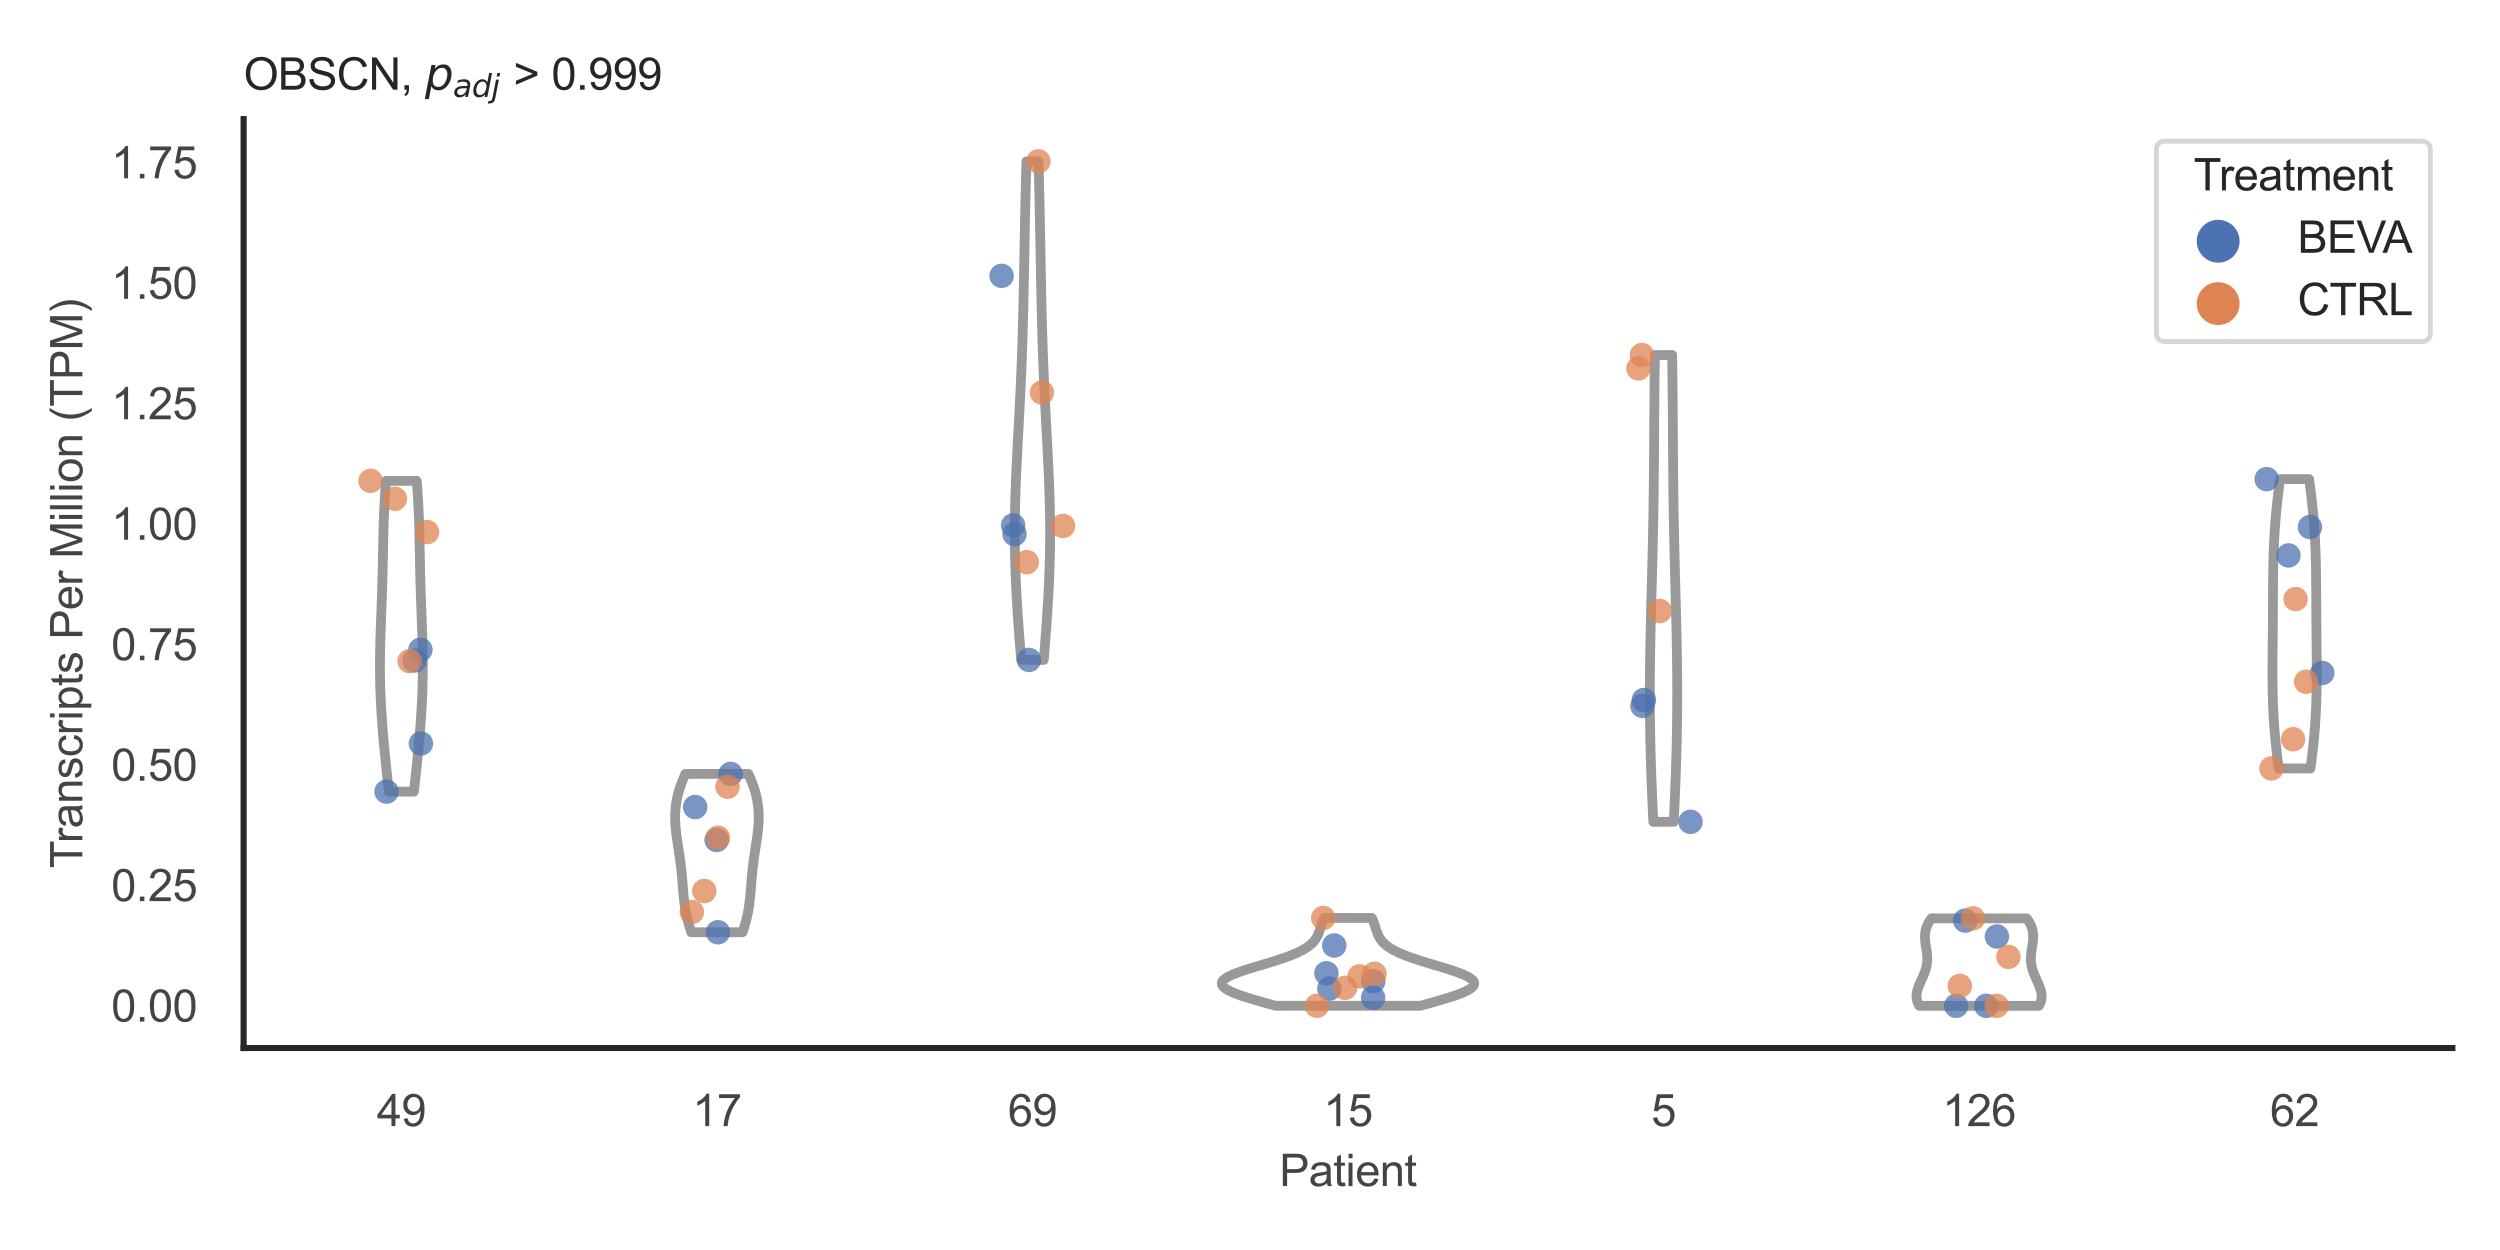 <?xml version="1.0" encoding="utf-8" standalone="no"?>
<!DOCTYPE svg PUBLIC "-//W3C//DTD SVG 1.1//EN"
  "http://www.w3.org/Graphics/SVG/1.1/DTD/svg11.dtd">
<svg xmlns:xlink="http://www.w3.org/1999/xlink" width="510.236pt" height="255.118pt" viewBox="0 0 510.236 255.118" xmlns="http://www.w3.org/2000/svg" version="1.1">
 <defs>
  <style type="text/css">*{stroke-linejoin: round; stroke-linecap: butt}</style>
 </defs>
 <g id="figure_1">
  <g id="patch_1">
   <path d="M 0 255.118 
L 510.236 255.118 
L 510.236 0 
L 0 0 
z
" style="fill: #ffffff"/>
  </g>
  <g id="axes_1">
   <g id="patch_2">
    <path d="M 49.72 213.898 
L 500.516 213.898 
L 500.516 24.32 
L 49.72 24.32 
z
" style="fill: #ffffff"/>
   </g>
   <g id="matplotlib.axis_1">
    <g id="xtick_1">
     <g id="text_1">
      <!-- 49 -->
      <g style="fill: #444444" transform="translate(76.915 229.84)scale(0.09 -0.09)">
       <defs>
        <path id="ArialMT-34" d="M 2069 0 
L 2069 1097 
L 81 1097 
L 81 1613 
L 2172 4581 
L 2631 4581 
L 2631 1613 
L 3250 1613 
L 3250 1097 
L 2631 1097 
L 2631 0 
L 2069 0 
z
M 2069 1613 
L 2069 3678 
L 634 1613 
L 2069 1613 
z
" transform="scale(0.016)"/>
        <path id="ArialMT-39" d="M 350 1059 
L 891 1109 
Q 959 728 1153 556 
Q 1347 384 1650 384 
Q 1909 384 2104 503 
Q 2300 622 2425 820 
Q 2550 1019 2634 1356 
Q 2719 1694 2719 2044 
Q 2719 2081 2716 2156 
Q 2547 1888 2255 1720 
Q 1963 1553 1622 1553 
Q 1053 1553 659 1965 
Q 266 2378 266 3053 
Q 266 3750 677 4175 
Q 1088 4600 1706 4600 
Q 2153 4600 2523 4359 
Q 2894 4119 3086 3673 
Q 3278 3228 3278 2384 
Q 3278 1506 3087 986 
Q 2897 466 2520 194 
Q 2144 -78 1638 -78 
Q 1100 -78 759 220 
Q 419 519 350 1059 
z
M 2653 3081 
Q 2653 3566 2395 3850 
Q 2138 4134 1775 4134 
Q 1400 4134 1122 3828 
Q 844 3522 844 3034 
Q 844 2597 1108 2323 
Q 1372 2050 1759 2050 
Q 2150 2050 2401 2323 
Q 2653 2597 2653 3081 
z
" transform="scale(0.016)"/>
       </defs>
       <use xlink:href="#ArialMT-34"/>
       <use xlink:href="#ArialMT-39" x="55.615"/>
      </g>
     </g>
    </g>
    <g id="xtick_2">
     <g id="text_2">
      <!-- 17 -->
      <g style="fill: #444444" transform="translate(141.314 229.84)scale(0.09 -0.09)">
       <defs>
        <path id="ArialMT-31" d="M 2384 0 
L 1822 0 
L 1822 3584 
Q 1619 3391 1289 3197 
Q 959 3003 697 2906 
L 697 3450 
Q 1169 3672 1522 3987 
Q 1875 4303 2022 4600 
L 2384 4600 
L 2384 0 
z
" transform="scale(0.016)"/>
        <path id="ArialMT-37" d="M 303 3981 
L 303 4522 
L 3269 4522 
L 3269 4084 
Q 2831 3619 2401 2847 
Q 1972 2075 1738 1259 
Q 1569 684 1522 0 
L 944 0 
Q 953 541 1156 1306 
Q 1359 2072 1739 2783 
Q 2119 3494 2547 3981 
L 303 3981 
z
" transform="scale(0.016)"/>
       </defs>
       <use xlink:href="#ArialMT-31"/>
       <use xlink:href="#ArialMT-37" x="55.615"/>
      </g>
     </g>
    </g>
    <g id="xtick_3">
     <g id="text_3">
      <!-- 69 -->
      <g style="fill: #444444" transform="translate(205.714 229.84)scale(0.09 -0.09)">
       <defs>
        <path id="ArialMT-36" d="M 3184 3459 
L 2625 3416 
Q 2550 3747 2413 3897 
Q 2184 4138 1850 4138 
Q 1581 4138 1378 3988 
Q 1113 3794 959 3422 
Q 806 3050 800 2363 
Q 1003 2672 1297 2822 
Q 1591 2972 1913 2972 
Q 2475 2972 2870 2558 
Q 3266 2144 3266 1488 
Q 3266 1056 3080 686 
Q 2894 316 2569 119 
Q 2244 -78 1831 -78 
Q 1128 -78 684 439 
Q 241 956 241 2144 
Q 241 3472 731 4075 
Q 1159 4600 1884 4600 
Q 2425 4600 2770 4297 
Q 3116 3994 3184 3459 
z
M 888 1484 
Q 888 1194 1011 928 
Q 1134 663 1356 523 
Q 1578 384 1822 384 
Q 2178 384 2434 671 
Q 2691 959 2691 1453 
Q 2691 1928 2437 2201 
Q 2184 2475 1800 2475 
Q 1419 2475 1153 2201 
Q 888 1928 888 1484 
z
" transform="scale(0.016)"/>
       </defs>
       <use xlink:href="#ArialMT-36"/>
       <use xlink:href="#ArialMT-39" x="55.615"/>
      </g>
     </g>
    </g>
    <g id="xtick_4">
     <g id="text_4">
      <!-- 15 -->
      <g style="fill: #444444" transform="translate(270.113 229.84)scale(0.09 -0.09)">
       <defs>
        <path id="ArialMT-35" d="M 266 1200 
L 856 1250 
Q 922 819 1161 601 
Q 1400 384 1738 384 
Q 2144 384 2425 690 
Q 2706 997 2706 1503 
Q 2706 1984 2436 2262 
Q 2166 2541 1728 2541 
Q 1456 2541 1237 2417 
Q 1019 2294 894 2097 
L 366 2166 
L 809 4519 
L 3088 4519 
L 3088 3981 
L 1259 3981 
L 1013 2750 
Q 1425 3038 1878 3038 
Q 2478 3038 2890 2622 
Q 3303 2206 3303 1553 
Q 3303 931 2941 478 
Q 2500 -78 1738 -78 
Q 1113 -78 717 272 
Q 322 622 266 1200 
z
" transform="scale(0.016)"/>
       </defs>
       <use xlink:href="#ArialMT-31"/>
       <use xlink:href="#ArialMT-35" x="55.615"/>
      </g>
     </g>
    </g>
    <g id="xtick_5">
     <g id="text_5">
      <!-- 5 -->
      <g style="fill: #444444" transform="translate(337.015 229.84)scale(0.09 -0.09)">
       <use xlink:href="#ArialMT-35"/>
      </g>
     </g>
    </g>
    <g id="xtick_6">
     <g id="text_6">
      <!-- 126 -->
      <g style="fill: #444444" transform="translate(396.41 229.84)scale(0.09 -0.09)">
       <defs>
        <path id="ArialMT-32" d="M 3222 541 
L 3222 0 
L 194 0 
Q 188 203 259 391 
Q 375 700 629 1000 
Q 884 1300 1366 1694 
Q 2113 2306 2375 2664 
Q 2638 3022 2638 3341 
Q 2638 3675 2398 3904 
Q 2159 4134 1775 4134 
Q 1369 4134 1125 3890 
Q 881 3647 878 3216 
L 300 3275 
Q 359 3922 746 4261 
Q 1134 4600 1788 4600 
Q 2447 4600 2831 4234 
Q 3216 3869 3216 3328 
Q 3216 3053 3103 2787 
Q 2991 2522 2730 2228 
Q 2469 1934 1863 1422 
Q 1356 997 1212 845 
Q 1069 694 975 541 
L 3222 541 
z
" transform="scale(0.016)"/>
       </defs>
       <use xlink:href="#ArialMT-31"/>
       <use xlink:href="#ArialMT-32" x="55.615"/>
       <use xlink:href="#ArialMT-36" x="111.23"/>
      </g>
     </g>
    </g>
    <g id="xtick_7">
     <g id="text_7">
      <!-- 62 -->
      <g style="fill: #444444" transform="translate(463.312 229.84)scale(0.09 -0.09)">
       <use xlink:href="#ArialMT-36"/>
       <use xlink:href="#ArialMT-32" x="55.615"/>
      </g>
     </g>
    </g>
    <g id="text_8">
     <!-- Patient -->
     <g style="fill: #444444" transform="translate(261.109 242.071)scale(0.09 -0.09)">
      <defs>
       <path id="ArialMT-50" d="M 494 0 
L 494 4581 
L 2222 4581 
Q 2678 4581 2919 4538 
Q 3256 4481 3484 4323 
Q 3713 4166 3852 3881 
Q 3991 3597 3991 3256 
Q 3991 2672 3619 2267 
Q 3247 1863 2275 1863 
L 1100 1863 
L 1100 0 
L 494 0 
z
M 1100 2403 
L 2284 2403 
Q 2872 2403 3119 2622 
Q 3366 2841 3366 3238 
Q 3366 3525 3220 3729 
Q 3075 3934 2838 4000 
Q 2684 4041 2272 4041 
L 1100 4041 
L 1100 2403 
z
" transform="scale(0.016)"/>
       <path id="ArialMT-61" d="M 2588 409 
Q 2275 144 1986 34 
Q 1697 -75 1366 -75 
Q 819 -75 525 192 
Q 231 459 231 875 
Q 231 1119 342 1320 
Q 453 1522 633 1644 
Q 813 1766 1038 1828 
Q 1203 1872 1538 1913 
Q 2219 1994 2541 2106 
Q 2544 2222 2544 2253 
Q 2544 2597 2384 2738 
Q 2169 2928 1744 2928 
Q 1347 2928 1158 2789 
Q 969 2650 878 2297 
L 328 2372 
Q 403 2725 575 2942 
Q 747 3159 1072 3276 
Q 1397 3394 1825 3394 
Q 2250 3394 2515 3294 
Q 2781 3194 2906 3042 
Q 3031 2891 3081 2659 
Q 3109 2516 3109 2141 
L 3109 1391 
Q 3109 606 3145 398 
Q 3181 191 3288 0 
L 2700 0 
Q 2613 175 2588 409 
z
M 2541 1666 
Q 2234 1541 1622 1453 
Q 1275 1403 1131 1340 
Q 988 1278 909 1158 
Q 831 1038 831 891 
Q 831 666 1001 516 
Q 1172 366 1500 366 
Q 1825 366 2078 508 
Q 2331 650 2450 897 
Q 2541 1088 2541 1459 
L 2541 1666 
z
" transform="scale(0.016)"/>
       <path id="ArialMT-74" d="M 1650 503 
L 1731 6 
Q 1494 -44 1306 -44 
Q 1000 -44 831 53 
Q 663 150 594 308 
Q 525 466 525 972 
L 525 2881 
L 113 2881 
L 113 3319 
L 525 3319 
L 525 4141 
L 1084 4478 
L 1084 3319 
L 1650 3319 
L 1650 2881 
L 1084 2881 
L 1084 941 
Q 1084 700 1114 631 
Q 1144 563 1211 522 
Q 1278 481 1403 481 
Q 1497 481 1650 503 
z
" transform="scale(0.016)"/>
       <path id="ArialMT-69" d="M 425 3934 
L 425 4581 
L 988 4581 
L 988 3934 
L 425 3934 
z
M 425 0 
L 425 3319 
L 988 3319 
L 988 0 
L 425 0 
z
" transform="scale(0.016)"/>
       <path id="ArialMT-65" d="M 2694 1069 
L 3275 997 
Q 3138 488 2766 206 
Q 2394 -75 1816 -75 
Q 1088 -75 661 373 
Q 234 822 234 1631 
Q 234 2469 665 2931 
Q 1097 3394 1784 3394 
Q 2450 3394 2872 2941 
Q 3294 2488 3294 1666 
Q 3294 1616 3291 1516 
L 816 1516 
Q 847 969 1125 678 
Q 1403 388 1819 388 
Q 2128 388 2347 550 
Q 2566 713 2694 1069 
z
M 847 1978 
L 2700 1978 
Q 2663 2397 2488 2606 
Q 2219 2931 1791 2931 
Q 1403 2931 1139 2672 
Q 875 2413 847 1978 
z
" transform="scale(0.016)"/>
       <path id="ArialMT-6e" d="M 422 0 
L 422 3319 
L 928 3319 
L 928 2847 
Q 1294 3394 1984 3394 
Q 2284 3394 2536 3286 
Q 2788 3178 2913 3003 
Q 3038 2828 3088 2588 
Q 3119 2431 3119 2041 
L 3119 0 
L 2556 0 
L 2556 2019 
Q 2556 2363 2490 2533 
Q 2425 2703 2258 2804 
Q 2091 2906 1866 2906 
Q 1506 2906 1245 2678 
Q 984 2450 984 1813 
L 984 0 
L 422 0 
z
" transform="scale(0.016)"/>
      </defs>
      <use xlink:href="#ArialMT-50"/>
      <use xlink:href="#ArialMT-61" x="66.699"/>
      <use xlink:href="#ArialMT-74" x="122.314"/>
      <use xlink:href="#ArialMT-69" x="150.098"/>
      <use xlink:href="#ArialMT-65" x="172.314"/>
      <use xlink:href="#ArialMT-6e" x="227.93"/>
      <use xlink:href="#ArialMT-74" x="283.545"/>
     </g>
    </g>
   </g>
   <g id="matplotlib.axis_2">
    <g id="ytick_1">
     <g id="text_9">
      <!-- 0.00 -->
      <g style="fill: #444444" transform="translate(22.705 208.502)scale(0.09 -0.09)">
       <defs>
        <path id="ArialMT-30" d="M 266 2259 
Q 266 3072 433 3567 
Q 600 4063 929 4331 
Q 1259 4600 1759 4600 
Q 2128 4600 2406 4451 
Q 2684 4303 2865 4023 
Q 3047 3744 3150 3342 
Q 3253 2941 3253 2259 
Q 3253 1453 3087 958 
Q 2922 463 2592 192 
Q 2263 -78 1759 -78 
Q 1097 -78 719 397 
Q 266 969 266 2259 
z
M 844 2259 
Q 844 1131 1108 757 
Q 1372 384 1759 384 
Q 2147 384 2411 759 
Q 2675 1134 2675 2259 
Q 2675 3391 2411 3762 
Q 2147 4134 1753 4134 
Q 1366 4134 1134 3806 
Q 844 3388 844 2259 
z
" transform="scale(0.016)"/>
        <path id="ArialMT-2e" d="M 581 0 
L 581 641 
L 1222 641 
L 1222 0 
L 581 0 
z
" transform="scale(0.016)"/>
       </defs>
       <use xlink:href="#ArialMT-30"/>
       <use xlink:href="#ArialMT-2e" x="55.615"/>
       <use xlink:href="#ArialMT-30" x="83.398"/>
       <use xlink:href="#ArialMT-30" x="139.014"/>
      </g>
     </g>
    </g>
    <g id="ytick_2">
     <g id="text_10">
      <!-- 0.25 -->
      <g style="fill: #444444" transform="translate(22.705 183.916)scale(0.09 -0.09)">
       <use xlink:href="#ArialMT-30"/>
       <use xlink:href="#ArialMT-2e" x="55.615"/>
       <use xlink:href="#ArialMT-32" x="83.398"/>
       <use xlink:href="#ArialMT-35" x="139.014"/>
      </g>
     </g>
    </g>
    <g id="ytick_3">
     <g id="text_11">
      <!-- 0.50 -->
      <g style="fill: #444444" transform="translate(22.705 159.33)scale(0.09 -0.09)">
       <use xlink:href="#ArialMT-30"/>
       <use xlink:href="#ArialMT-2e" x="55.615"/>
       <use xlink:href="#ArialMT-35" x="83.398"/>
       <use xlink:href="#ArialMT-30" x="139.014"/>
      </g>
     </g>
    </g>
    <g id="ytick_4">
     <g id="text_12">
      <!-- 0.75 -->
      <g style="fill: #444444" transform="translate(22.705 134.745)scale(0.09 -0.09)">
       <use xlink:href="#ArialMT-30"/>
       <use xlink:href="#ArialMT-2e" x="55.615"/>
       <use xlink:href="#ArialMT-37" x="83.398"/>
       <use xlink:href="#ArialMT-35" x="139.014"/>
      </g>
     </g>
    </g>
    <g id="ytick_5">
     <g id="text_13">
      <!-- 1.00 -->
      <g style="fill: #444444" transform="translate(22.705 110.159)scale(0.09 -0.09)">
       <use xlink:href="#ArialMT-31"/>
       <use xlink:href="#ArialMT-2e" x="55.615"/>
       <use xlink:href="#ArialMT-30" x="83.398"/>
       <use xlink:href="#ArialMT-30" x="139.014"/>
      </g>
     </g>
    </g>
    <g id="ytick_6">
     <g id="text_14">
      <!-- 1.25 -->
      <g style="fill: #444444" transform="translate(22.705 85.573)scale(0.09 -0.09)">
       <use xlink:href="#ArialMT-31"/>
       <use xlink:href="#ArialMT-2e" x="55.615"/>
       <use xlink:href="#ArialMT-32" x="83.398"/>
       <use xlink:href="#ArialMT-35" x="139.014"/>
      </g>
     </g>
    </g>
    <g id="ytick_7">
     <g id="text_15">
      <!-- 1.50 -->
      <g style="fill: #444444" transform="translate(22.705 60.987)scale(0.09 -0.09)">
       <use xlink:href="#ArialMT-31"/>
       <use xlink:href="#ArialMT-2e" x="55.615"/>
       <use xlink:href="#ArialMT-35" x="83.398"/>
       <use xlink:href="#ArialMT-30" x="139.014"/>
      </g>
     </g>
    </g>
    <g id="ytick_8">
     <g id="text_16">
      <!-- 1.75 -->
      <g style="fill: #444444" transform="translate(22.705 36.402)scale(0.09 -0.09)">
       <use xlink:href="#ArialMT-31"/>
       <use xlink:href="#ArialMT-2e" x="55.615"/>
       <use xlink:href="#ArialMT-37" x="83.398"/>
       <use xlink:href="#ArialMT-35" x="139.014"/>
      </g>
     </g>
    </g>
    <g id="text_17">
     <!-- Transcripts Per Million (TPM) -->
     <g style="fill: #444444" transform="translate(16.811 177.194)rotate(-90)scale(0.09 -0.09)">
      <defs>
       <path id="ArialMT-54" d="M 1659 0 
L 1659 4041 
L 150 4041 
L 150 4581 
L 3781 4581 
L 3781 4041 
L 2266 4041 
L 2266 0 
L 1659 0 
z
" transform="scale(0.016)"/>
       <path id="ArialMT-72" d="M 416 0 
L 416 3319 
L 922 3319 
L 922 2816 
Q 1116 3169 1280 3281 
Q 1444 3394 1641 3394 
Q 1925 3394 2219 3213 
L 2025 2691 
Q 1819 2813 1613 2813 
Q 1428 2813 1281 2702 
Q 1134 2591 1072 2394 
Q 978 2094 978 1738 
L 978 0 
L 416 0 
z
" transform="scale(0.016)"/>
       <path id="ArialMT-73" d="M 197 991 
L 753 1078 
Q 800 744 1014 566 
Q 1228 388 1613 388 
Q 2000 388 2187 545 
Q 2375 703 2375 916 
Q 2375 1106 2209 1216 
Q 2094 1291 1634 1406 
Q 1016 1563 777 1677 
Q 538 1791 414 1992 
Q 291 2194 291 2438 
Q 291 2659 392 2848 
Q 494 3038 669 3163 
Q 800 3259 1026 3326 
Q 1253 3394 1513 3394 
Q 1903 3394 2198 3281 
Q 2494 3169 2634 2976 
Q 2775 2784 2828 2463 
L 2278 2388 
Q 2241 2644 2061 2787 
Q 1881 2931 1553 2931 
Q 1166 2931 1000 2803 
Q 834 2675 834 2503 
Q 834 2394 903 2306 
Q 972 2216 1119 2156 
Q 1203 2125 1616 2013 
Q 2213 1853 2448 1751 
Q 2684 1650 2818 1456 
Q 2953 1263 2953 975 
Q 2953 694 2789 445 
Q 2625 197 2315 61 
Q 2006 -75 1616 -75 
Q 969 -75 630 194 
Q 291 463 197 991 
z
" transform="scale(0.016)"/>
       <path id="ArialMT-63" d="M 2588 1216 
L 3141 1144 
Q 3050 572 2676 248 
Q 2303 -75 1759 -75 
Q 1078 -75 664 370 
Q 250 816 250 1647 
Q 250 2184 428 2587 
Q 606 2991 970 3192 
Q 1334 3394 1763 3394 
Q 2303 3394 2647 3120 
Q 2991 2847 3088 2344 
L 2541 2259 
Q 2463 2594 2264 2762 
Q 2066 2931 1784 2931 
Q 1359 2931 1093 2626 
Q 828 2322 828 1663 
Q 828 994 1084 691 
Q 1341 388 1753 388 
Q 2084 388 2306 591 
Q 2528 794 2588 1216 
z
" transform="scale(0.016)"/>
       <path id="ArialMT-70" d="M 422 -1272 
L 422 3319 
L 934 3319 
L 934 2888 
Q 1116 3141 1344 3267 
Q 1572 3394 1897 3394 
Q 2322 3394 2647 3175 
Q 2972 2956 3137 2557 
Q 3303 2159 3303 1684 
Q 3303 1175 3120 767 
Q 2938 359 2589 142 
Q 2241 -75 1856 -75 
Q 1575 -75 1351 44 
Q 1128 163 984 344 
L 984 -1272 
L 422 -1272 
z
M 931 1641 
Q 931 1000 1190 694 
Q 1450 388 1819 388 
Q 2194 388 2461 705 
Q 2728 1022 2728 1688 
Q 2728 2322 2467 2637 
Q 2206 2953 1844 2953 
Q 1484 2953 1207 2617 
Q 931 2281 931 1641 
z
" transform="scale(0.016)"/>
       <path id="ArialMT-20" transform="scale(0.016)"/>
       <path id="ArialMT-4d" d="M 475 0 
L 475 4581 
L 1388 4581 
L 2472 1338 
Q 2622 884 2691 659 
Q 2769 909 2934 1394 
L 4031 4581 
L 4847 4581 
L 4847 0 
L 4263 0 
L 4263 3834 
L 2931 0 
L 2384 0 
L 1059 3900 
L 1059 0 
L 475 0 
z
" transform="scale(0.016)"/>
       <path id="ArialMT-6c" d="M 409 0 
L 409 4581 
L 972 4581 
L 972 0 
L 409 0 
z
" transform="scale(0.016)"/>
       <path id="ArialMT-6f" d="M 213 1659 
Q 213 2581 725 3025 
Q 1153 3394 1769 3394 
Q 2453 3394 2887 2945 
Q 3322 2497 3322 1706 
Q 3322 1066 3130 698 
Q 2938 331 2570 128 
Q 2203 -75 1769 -75 
Q 1072 -75 642 372 
Q 213 819 213 1659 
z
M 791 1659 
Q 791 1022 1069 705 
Q 1347 388 1769 388 
Q 2188 388 2466 706 
Q 2744 1025 2744 1678 
Q 2744 2294 2464 2611 
Q 2184 2928 1769 2928 
Q 1347 2928 1069 2612 
Q 791 2297 791 1659 
z
" transform="scale(0.016)"/>
       <path id="ArialMT-28" d="M 1497 -1347 
Q 1031 -759 709 28 
Q 388 816 388 1659 
Q 388 2403 628 3084 
Q 909 3875 1497 4659 
L 1900 4659 
Q 1522 4009 1400 3731 
Q 1209 3300 1100 2831 
Q 966 2247 966 1656 
Q 966 153 1900 -1347 
L 1497 -1347 
z
" transform="scale(0.016)"/>
       <path id="ArialMT-29" d="M 791 -1347 
L 388 -1347 
Q 1322 153 1322 1656 
Q 1322 2244 1188 2822 
Q 1081 3291 891 3722 
Q 769 4003 388 4659 
L 791 4659 
Q 1378 3875 1659 3084 
Q 1900 2403 1900 1659 
Q 1900 816 1576 28 
Q 1253 -759 791 -1347 
z
" transform="scale(0.016)"/>
      </defs>
      <use xlink:href="#ArialMT-54"/>
      <use xlink:href="#ArialMT-72" x="57.334"/>
      <use xlink:href="#ArialMT-61" x="90.635"/>
      <use xlink:href="#ArialMT-6e" x="146.25"/>
      <use xlink:href="#ArialMT-73" x="201.865"/>
      <use xlink:href="#ArialMT-63" x="251.865"/>
      <use xlink:href="#ArialMT-72" x="301.865"/>
      <use xlink:href="#ArialMT-69" x="335.166"/>
      <use xlink:href="#ArialMT-70" x="357.383"/>
      <use xlink:href="#ArialMT-74" x="412.998"/>
      <use xlink:href="#ArialMT-73" x="440.781"/>
      <use xlink:href="#ArialMT-20" x="490.781"/>
      <use xlink:href="#ArialMT-50" x="518.564"/>
      <use xlink:href="#ArialMT-65" x="585.264"/>
      <use xlink:href="#ArialMT-72" x="640.879"/>
      <use xlink:href="#ArialMT-20" x="674.18"/>
      <use xlink:href="#ArialMT-4d" x="701.963"/>
      <use xlink:href="#ArialMT-69" x="785.264"/>
      <use xlink:href="#ArialMT-6c" x="807.48"/>
      <use xlink:href="#ArialMT-6c" x="829.697"/>
      <use xlink:href="#ArialMT-69" x="851.914"/>
      <use xlink:href="#ArialMT-6f" x="874.131"/>
      <use xlink:href="#ArialMT-6e" x="929.746"/>
      <use xlink:href="#ArialMT-20" x="985.361"/>
      <use xlink:href="#ArialMT-28" x="1013.145"/>
      <use xlink:href="#ArialMT-54" x="1046.445"/>
      <use xlink:href="#ArialMT-50" x="1107.529"/>
      <use xlink:href="#ArialMT-4d" x="1174.229"/>
      <use xlink:href="#ArialMT-29" x="1257.529"/>
     </g>
    </g>
   </g>
   <g id="PolyCollection_1">
    <defs>
     <path id="m6b9c90cf4c" d="M 84.476 -93.556 
L 79.363 -93.556 
L 79.292 -94.196 
L 79.221 -94.837 
L 79.151 -95.478 
L 79.08 -96.118 
L 79.011 -96.759 
L 78.942 -97.4 
L 78.874 -98.04 
L 78.807 -98.681 
L 78.74 -99.321 
L 78.674 -99.962 
L 78.61 -100.603 
L 78.546 -101.243 
L 78.484 -101.884 
L 78.422 -102.525 
L 78.362 -103.165 
L 78.304 -103.806 
L 78.247 -104.447 
L 78.192 -105.087 
L 78.138 -105.728 
L 78.086 -106.369 
L 78.036 -107.009 
L 77.988 -107.65 
L 77.942 -108.29 
L 77.899 -108.931 
L 77.857 -109.572 
L 77.818 -110.212 
L 77.781 -110.853 
L 77.747 -111.494 
L 77.715 -112.134 
L 77.686 -112.775 
L 77.66 -113.416 
L 77.636 -114.056 
L 77.616 -114.697 
L 77.598 -115.337 
L 77.582 -115.978 
L 77.57 -116.619 
L 77.561 -117.259 
L 77.554 -117.9 
L 77.55 -118.541 
L 77.549 -119.181 
L 77.55 -119.822 
L 77.554 -120.463 
L 77.56 -121.103 
L 77.569 -121.744 
L 77.58 -122.385 
L 77.593 -123.025 
L 77.608 -123.666 
L 77.624 -124.306 
L 77.643 -124.947 
L 77.662 -125.588 
L 77.683 -126.228 
L 77.705 -126.869 
L 77.727 -127.51 
L 77.751 -128.15 
L 77.774 -128.791 
L 77.798 -129.432 
L 77.823 -130.072 
L 77.847 -130.713 
L 77.87 -131.354 
L 77.894 -131.994 
L 77.917 -132.635 
L 77.939 -133.275 
L 77.961 -133.916 
L 77.981 -134.557 
L 78.001 -135.197 
L 78.02 -135.838 
L 78.038 -136.479 
L 78.056 -137.119 
L 78.072 -137.76 
L 78.087 -138.401 
L 78.102 -139.041 
L 78.115 -139.682 
L 78.129 -140.323 
L 78.141 -140.963 
L 78.154 -141.604 
L 78.166 -142.244 
L 78.178 -142.885 
L 78.19 -143.526 
L 78.203 -144.166 
L 78.216 -144.807 
L 78.229 -145.448 
L 78.244 -146.088 
L 78.26 -146.729 
L 78.277 -147.37 
L 78.295 -148.01 
L 78.316 -148.651 
L 78.338 -149.292 
L 78.362 -149.932 
L 78.388 -150.573 
L 78.417 -151.213 
L 78.448 -151.854 
L 78.482 -152.495 
L 78.518 -153.135 
L 78.558 -153.776 
L 78.599 -154.417 
L 78.644 -155.057 
L 78.692 -155.698 
L 78.742 -156.339 
L 78.795 -156.979 
L 85.044 -156.979 
L 85.044 -156.979 
L 85.098 -156.339 
L 85.148 -155.698 
L 85.195 -155.057 
L 85.24 -154.417 
L 85.282 -153.776 
L 85.321 -153.135 
L 85.357 -152.495 
L 85.391 -151.854 
L 85.422 -151.213 
L 85.451 -150.573 
L 85.477 -149.932 
L 85.502 -149.292 
L 85.524 -148.651 
L 85.544 -148.01 
L 85.563 -147.37 
L 85.58 -146.729 
L 85.595 -146.088 
L 85.61 -145.448 
L 85.624 -144.807 
L 85.637 -144.166 
L 85.649 -143.526 
L 85.662 -142.885 
L 85.674 -142.244 
L 85.686 -141.604 
L 85.698 -140.963 
L 85.711 -140.323 
L 85.724 -139.682 
L 85.738 -139.041 
L 85.752 -138.401 
L 85.768 -137.76 
L 85.784 -137.119 
L 85.801 -136.479 
L 85.819 -135.838 
L 85.838 -135.197 
L 85.858 -134.557 
L 85.879 -133.916 
L 85.9 -133.275 
L 85.923 -132.635 
L 85.946 -131.994 
L 85.969 -131.354 
L 85.993 -130.713 
L 86.017 -130.072 
L 86.041 -129.432 
L 86.065 -128.791 
L 86.089 -128.15 
L 86.112 -127.51 
L 86.135 -126.869 
L 86.157 -126.228 
L 86.177 -125.588 
L 86.197 -124.947 
L 86.215 -124.306 
L 86.232 -123.666 
L 86.247 -123.025 
L 86.259 -122.385 
L 86.27 -121.744 
L 86.279 -121.103 
L 86.285 -120.463 
L 86.289 -119.822 
L 86.291 -119.181 
L 86.289 -118.541 
L 86.285 -117.9 
L 86.279 -117.259 
L 86.269 -116.619 
L 86.257 -115.978 
L 86.242 -115.337 
L 86.224 -114.697 
L 86.203 -114.056 
L 86.18 -113.416 
L 86.153 -112.775 
L 86.124 -112.134 
L 86.093 -111.494 
L 86.058 -110.853 
L 86.022 -110.212 
L 85.982 -109.572 
L 85.941 -108.931 
L 85.897 -108.29 
L 85.851 -107.65 
L 85.803 -107.009 
L 85.753 -106.369 
L 85.701 -105.728 
L 85.648 -105.087 
L 85.592 -104.447 
L 85.535 -103.806 
L 85.477 -103.165 
L 85.417 -102.525 
L 85.356 -101.884 
L 85.293 -101.243 
L 85.23 -100.603 
L 85.165 -99.962 
L 85.1 -99.321 
L 85.033 -98.681 
L 84.966 -98.04 
L 84.897 -97.4 
L 84.828 -96.759 
L 84.759 -96.118 
L 84.689 -95.478 
L 84.618 -94.837 
L 84.548 -94.196 
L 84.476 -93.556 
z
" style="stroke: #999999; stroke-width: 2"/>
    </defs>
    <g clip-path="url(#p9fcb801874)">
     <use xlink:href="#m6b9c90cf4c" x="0" y="255.118" style="fill: #ffffff; stroke: #999999; stroke-width: 2"/>
    </g>
   </g>
   <g id="PolyCollection_2">
    <defs>
     <path id="m3e12d89006" d="M 151.545 -64.852 
L 141.094 -64.852 
L 140.982 -65.178 
L 140.874 -65.505 
L 140.769 -65.831 
L 140.669 -66.157 
L 140.573 -66.484 
L 140.48 -66.81 
L 140.392 -67.137 
L 140.308 -67.463 
L 140.228 -67.79 
L 140.153 -68.116 
L 140.082 -68.442 
L 140.015 -68.769 
L 139.952 -69.095 
L 139.893 -69.422 
L 139.838 -69.748 
L 139.786 -70.075 
L 139.738 -70.401 
L 139.693 -70.727 
L 139.652 -71.054 
L 139.613 -71.38 
L 139.576 -71.707 
L 139.542 -72.033 
L 139.51 -72.36 
L 139.48 -72.686 
L 139.451 -73.012 
L 139.423 -73.339 
L 139.396 -73.665 
L 139.37 -73.992 
L 139.344 -74.318 
L 139.318 -74.645 
L 139.292 -74.971 
L 139.266 -75.297 
L 139.239 -75.624 
L 139.211 -75.95 
L 139.182 -76.277 
L 139.152 -76.603 
L 139.121 -76.93 
L 139.088 -77.256 
L 139.054 -77.582 
L 139.019 -77.909 
L 138.981 -78.235 
L 138.942 -78.562 
L 138.902 -78.888 
L 138.86 -79.215 
L 138.816 -79.541 
L 138.771 -79.867 
L 138.725 -80.194 
L 138.677 -80.52 
L 138.629 -80.847 
L 138.58 -81.173 
L 138.53 -81.5 
L 138.48 -81.826 
L 138.429 -82.152 
L 138.379 -82.479 
L 138.329 -82.805 
L 138.279 -83.132 
L 138.231 -83.458 
L 138.183 -83.785 
L 138.137 -84.111 
L 138.093 -84.438 
L 138.05 -84.764 
L 138.01 -85.09 
L 137.972 -85.417 
L 137.938 -85.743 
L 137.906 -86.07 
L 137.878 -86.396 
L 137.853 -86.723 
L 137.832 -87.049 
L 137.816 -87.375 
L 137.804 -87.702 
L 137.796 -88.028 
L 137.794 -88.355 
L 137.796 -88.681 
L 137.804 -89.008 
L 137.817 -89.334 
L 137.836 -89.66 
L 137.86 -89.987 
L 137.89 -90.313 
L 137.927 -90.64 
L 137.969 -90.966 
L 138.017 -91.293 
L 138.072 -91.619 
L 138.133 -91.945 
L 138.2 -92.272 
L 138.273 -92.598 
L 138.352 -92.925 
L 138.438 -93.251 
L 138.529 -93.578 
L 138.626 -93.904 
L 138.73 -94.23 
L 138.839 -94.557 
L 138.953 -94.883 
L 139.073 -95.21 
L 139.198 -95.536 
L 139.328 -95.863 
L 139.463 -96.189 
L 139.602 -96.515 
L 139.745 -96.842 
L 139.893 -97.168 
L 152.746 -97.168 
L 152.746 -97.168 
L 152.893 -96.842 
L 153.036 -96.515 
L 153.175 -96.189 
L 153.31 -95.863 
L 153.44 -95.536 
L 153.565 -95.21 
L 153.685 -94.883 
L 153.8 -94.557 
L 153.909 -94.23 
L 154.012 -93.904 
L 154.109 -93.578 
L 154.201 -93.251 
L 154.286 -92.925 
L 154.366 -92.598 
L 154.439 -92.272 
L 154.506 -91.945 
L 154.567 -91.619 
L 154.621 -91.293 
L 154.669 -90.966 
L 154.712 -90.64 
L 154.748 -90.313 
L 154.778 -89.987 
L 154.803 -89.66 
L 154.821 -89.334 
L 154.835 -89.008 
L 154.842 -88.681 
L 154.845 -88.355 
L 154.842 -88.028 
L 154.835 -87.702 
L 154.823 -87.375 
L 154.806 -87.049 
L 154.785 -86.723 
L 154.761 -86.396 
L 154.732 -86.07 
L 154.701 -85.743 
L 154.666 -85.417 
L 154.628 -85.09 
L 154.588 -84.764 
L 154.546 -84.438 
L 154.501 -84.111 
L 154.455 -83.785 
L 154.408 -83.458 
L 154.359 -83.132 
L 154.31 -82.805 
L 154.259 -82.479 
L 154.209 -82.152 
L 154.159 -81.826 
L 154.108 -81.5 
L 154.059 -81.173 
L 154.009 -80.847 
L 153.961 -80.52 
L 153.914 -80.194 
L 153.867 -79.867 
L 153.822 -79.541 
L 153.779 -79.215 
L 153.737 -78.888 
L 153.696 -78.562 
L 153.657 -78.235 
L 153.62 -77.909 
L 153.584 -77.582 
L 153.55 -77.256 
L 153.517 -76.93 
L 153.486 -76.603 
L 153.456 -76.277 
L 153.427 -75.95 
L 153.399 -75.624 
L 153.372 -75.297 
L 153.346 -74.971 
L 153.32 -74.645 
L 153.294 -74.318 
L 153.268 -73.992 
L 153.242 -73.665 
L 153.215 -73.339 
L 153.188 -73.012 
L 153.159 -72.686 
L 153.128 -72.36 
L 153.096 -72.033 
L 153.062 -71.707 
L 153.026 -71.38 
L 152.987 -71.054 
L 152.945 -70.727 
L 152.9 -70.401 
L 152.852 -70.075 
L 152.801 -69.748 
L 152.745 -69.422 
L 152.686 -69.095 
L 152.624 -68.769 
L 152.557 -68.442 
L 152.485 -68.116 
L 152.41 -67.79 
L 152.33 -67.463 
L 152.246 -67.137 
L 152.158 -66.81 
L 152.066 -66.484 
L 151.969 -66.157 
L 151.869 -65.831 
L 151.764 -65.505 
L 151.656 -65.178 
L 151.545 -64.852 
z
" style="stroke: #999999; stroke-width: 2"/>
    </defs>
    <g clip-path="url(#p9fcb801874)">
     <use xlink:href="#m3e12d89006" x="0" y="255.118" style="fill: #ffffff; stroke: #999999; stroke-width: 2"/>
    </g>
   </g>
   <g id="PolyCollection_3">
    <defs>
     <path id="m549943d552" d="M 213.022 -120.431 
L 208.415 -120.431 
L 208.333 -121.459 
L 208.251 -122.487 
L 208.17 -123.515 
L 208.09 -124.542 
L 208.011 -125.57 
L 207.934 -126.598 
L 207.859 -127.626 
L 207.786 -128.653 
L 207.716 -129.681 
L 207.649 -130.709 
L 207.584 -131.737 
L 207.523 -132.765 
L 207.466 -133.792 
L 207.412 -134.82 
L 207.362 -135.848 
L 207.316 -136.876 
L 207.275 -137.903 
L 207.238 -138.931 
L 207.206 -139.959 
L 207.179 -140.987 
L 207.156 -142.015 
L 207.138 -143.042 
L 207.125 -144.07 
L 207.117 -145.098 
L 207.114 -146.126 
L 207.116 -147.153 
L 207.122 -148.181 
L 207.133 -149.209 
L 207.148 -150.237 
L 207.168 -151.265 
L 207.191 -152.292 
L 207.219 -153.32 
L 207.25 -154.348 
L 207.285 -155.376 
L 207.323 -156.403 
L 207.364 -157.431 
L 207.408 -158.459 
L 207.454 -159.487 
L 207.502 -160.514 
L 207.552 -161.542 
L 207.604 -162.57 
L 207.657 -163.598 
L 207.71 -164.626 
L 207.765 -165.653 
L 207.82 -166.681 
L 207.875 -167.709 
L 207.929 -168.737 
L 207.984 -169.764 
L 208.038 -170.792 
L 208.091 -171.82 
L 208.144 -172.848 
L 208.195 -173.876 
L 208.245 -174.903 
L 208.294 -175.931 
L 208.342 -176.959 
L 208.387 -177.987 
L 208.432 -179.014 
L 208.474 -180.042 
L 208.515 -181.07 
L 208.554 -182.098 
L 208.592 -183.126 
L 208.628 -184.153 
L 208.662 -185.181 
L 208.694 -186.209 
L 208.725 -187.237 
L 208.754 -188.264 
L 208.782 -189.292 
L 208.809 -190.32 
L 208.834 -191.348 
L 208.859 -192.375 
L 208.882 -193.403 
L 208.904 -194.431 
L 208.925 -195.459 
L 208.946 -196.487 
L 208.965 -197.514 
L 208.985 -198.542 
L 209.004 -199.57 
L 209.022 -200.598 
L 209.041 -201.625 
L 209.059 -202.653 
L 209.078 -203.681 
L 209.096 -204.709 
L 209.115 -205.737 
L 209.134 -206.764 
L 209.153 -207.792 
L 209.173 -208.82 
L 209.193 -209.848 
L 209.214 -210.875 
L 209.235 -211.903 
L 209.257 -212.931 
L 209.28 -213.959 
L 209.303 -214.987 
L 209.328 -216.014 
L 209.353 -217.042 
L 209.378 -218.07 
L 209.405 -219.098 
L 209.432 -220.125 
L 209.46 -221.153 
L 209.489 -222.181 
L 211.948 -222.181 
L 211.948 -222.181 
L 211.977 -221.153 
L 212.005 -220.125 
L 212.032 -219.098 
L 212.059 -218.07 
L 212.085 -217.042 
L 212.11 -216.014 
L 212.134 -214.987 
L 212.157 -213.959 
L 212.18 -212.931 
L 212.202 -211.903 
L 212.224 -210.875 
L 212.244 -209.848 
L 212.265 -208.82 
L 212.284 -207.792 
L 212.304 -206.764 
L 212.323 -205.737 
L 212.341 -204.709 
L 212.36 -203.681 
L 212.378 -202.653 
L 212.396 -201.625 
L 212.415 -200.598 
L 212.434 -199.57 
L 212.453 -198.542 
L 212.472 -197.514 
L 212.492 -196.487 
L 212.512 -195.459 
L 212.534 -194.431 
L 212.556 -193.403 
L 212.579 -192.375 
L 212.603 -191.348 
L 212.628 -190.32 
L 212.655 -189.292 
L 212.683 -188.264 
L 212.712 -187.237 
L 212.743 -186.209 
L 212.776 -185.181 
L 212.81 -184.153 
L 212.845 -183.126 
L 212.883 -182.098 
L 212.922 -181.07 
L 212.963 -180.042 
L 213.006 -179.014 
L 213.05 -177.987 
L 213.096 -176.959 
L 213.143 -175.931 
L 213.192 -174.903 
L 213.242 -173.876 
L 213.293 -172.848 
L 213.346 -171.82 
L 213.399 -170.792 
L 213.453 -169.764 
L 213.508 -168.737 
L 213.563 -167.709 
L 213.618 -166.681 
L 213.673 -165.653 
L 213.727 -164.626 
L 213.781 -163.598 
L 213.833 -162.57 
L 213.885 -161.542 
L 213.935 -160.514 
L 213.983 -159.487 
L 214.029 -158.459 
L 214.073 -157.431 
L 214.114 -156.403 
L 214.152 -155.376 
L 214.187 -154.348 
L 214.218 -153.32 
L 214.246 -152.292 
L 214.27 -151.265 
L 214.289 -150.237 
L 214.305 -149.209 
L 214.316 -148.181 
L 214.322 -147.153 
L 214.323 -146.126 
L 214.32 -145.098 
L 214.312 -144.07 
L 214.299 -143.042 
L 214.281 -142.015 
L 214.259 -140.987 
L 214.231 -139.959 
L 214.199 -138.931 
L 214.162 -137.903 
L 214.121 -136.876 
L 214.075 -135.848 
L 214.025 -134.82 
L 213.972 -133.792 
L 213.914 -132.765 
L 213.853 -131.737 
L 213.789 -130.709 
L 213.721 -129.681 
L 213.651 -128.653 
L 213.578 -127.626 
L 213.503 -126.598 
L 213.426 -125.57 
L 213.348 -124.542 
L 213.268 -123.515 
L 213.186 -122.487 
L 213.104 -121.459 
L 213.022 -120.431 
z
" style="stroke: #999999; stroke-width: 2"/>
    </defs>
    <g clip-path="url(#p9fcb801874)">
     <use xlink:href="#m549943d552" x="0" y="255.118" style="fill: #ffffff; stroke: #999999; stroke-width: 2"/>
    </g>
   </g>
   <g id="PolyCollection_4">
    <defs>
     <path id="m4ffdfc2785" d="M 289.919 -49.844 
L 260.317 -49.844 
L 259.671 -50.025 
L 259.024 -50.206 
L 258.379 -50.387 
L 257.738 -50.568 
L 257.104 -50.749 
L 256.478 -50.93 
L 255.863 -51.111 
L 255.261 -51.292 
L 254.675 -51.473 
L 254.107 -51.654 
L 253.561 -51.835 
L 253.037 -52.016 
L 252.54 -52.197 
L 252.07 -52.378 
L 251.632 -52.559 
L 251.226 -52.74 
L 250.855 -52.921 
L 250.521 -53.102 
L 250.226 -53.283 
L 249.972 -53.464 
L 249.76 -53.645 
L 249.592 -53.826 
L 249.468 -54.007 
L 249.39 -54.188 
L 249.358 -54.369 
L 249.373 -54.55 
L 249.434 -54.731 
L 249.542 -54.912 
L 249.695 -55.093 
L 249.893 -55.274 
L 250.135 -55.454 
L 250.419 -55.635 
L 250.743 -55.816 
L 251.107 -55.997 
L 251.506 -56.178 
L 251.94 -56.359 
L 252.404 -56.54 
L 252.897 -56.721 
L 253.415 -56.902 
L 253.955 -57.083 
L 254.514 -57.264 
L 255.089 -57.445 
L 255.675 -57.626 
L 256.271 -57.807 
L 256.873 -57.988 
L 257.477 -58.169 
L 258.08 -58.35 
L 258.68 -58.531 
L 259.274 -58.712 
L 259.859 -58.893 
L 260.432 -59.074 
L 260.993 -59.255 
L 261.538 -59.436 
L 262.066 -59.617 
L 262.575 -59.798 
L 263.065 -59.979 
L 263.535 -60.16 
L 263.983 -60.341 
L 264.409 -60.522 
L 264.813 -60.703 
L 265.195 -60.884 
L 265.555 -61.065 
L 265.892 -61.246 
L 266.209 -61.427 
L 266.504 -61.608 
L 266.779 -61.789 
L 267.035 -61.97 
L 267.271 -62.151 
L 267.49 -62.332 
L 267.692 -62.513 
L 267.877 -62.694 
L 268.048 -62.875 
L 268.204 -63.056 
L 268.347 -63.237 
L 268.479 -63.418 
L 268.598 -63.599 
L 268.708 -63.78 
L 268.808 -63.961 
L 268.901 -64.142 
L 268.985 -64.323 
L 269.063 -64.504 
L 269.136 -64.685 
L 269.203 -64.866 
L 269.267 -65.047 
L 269.328 -65.228 
L 269.386 -65.409 
L 269.443 -65.59 
L 269.499 -65.771 
L 269.555 -65.952 
L 269.612 -66.133 
L 269.671 -66.314 
L 269.731 -66.495 
L 269.795 -66.676 
L 269.861 -66.857 
L 269.932 -67.038 
L 270.006 -67.219 
L 270.085 -67.4 
L 270.17 -67.581 
L 270.259 -67.762 
L 279.977 -67.762 
L 279.977 -67.762 
L 280.067 -67.581 
L 280.151 -67.4 
L 280.23 -67.219 
L 280.305 -67.038 
L 280.375 -66.857 
L 280.442 -66.676 
L 280.505 -66.495 
L 280.565 -66.314 
L 280.624 -66.133 
L 280.681 -65.952 
L 280.737 -65.771 
L 280.793 -65.59 
L 280.85 -65.409 
L 280.909 -65.228 
L 280.969 -65.047 
L 281.033 -64.866 
L 281.101 -64.685 
L 281.173 -64.504 
L 281.251 -64.323 
L 281.336 -64.142 
L 281.428 -63.961 
L 281.528 -63.78 
L 281.638 -63.599 
L 281.758 -63.418 
L 281.889 -63.237 
L 282.032 -63.056 
L 282.188 -62.875 
L 282.359 -62.694 
L 282.544 -62.513 
L 282.746 -62.332 
L 282.965 -62.151 
L 283.202 -61.97 
L 283.457 -61.789 
L 283.732 -61.608 
L 284.027 -61.427 
L 284.344 -61.246 
L 284.682 -61.065 
L 285.041 -60.884 
L 285.423 -60.703 
L 285.827 -60.522 
L 286.253 -60.341 
L 286.702 -60.16 
L 287.171 -59.979 
L 287.661 -59.798 
L 288.171 -59.617 
L 288.699 -59.436 
L 289.244 -59.255 
L 289.804 -59.074 
L 290.378 -58.893 
L 290.963 -58.712 
L 291.556 -58.531 
L 292.156 -58.35 
L 292.76 -58.169 
L 293.364 -57.988 
L 293.965 -57.807 
L 294.561 -57.626 
L 295.148 -57.445 
L 295.722 -57.264 
L 296.281 -57.083 
L 296.821 -56.902 
L 297.339 -56.721 
L 297.832 -56.54 
L 298.297 -56.359 
L 298.73 -56.178 
L 299.13 -55.997 
L 299.493 -55.816 
L 299.818 -55.635 
L 300.102 -55.454 
L 300.343 -55.274 
L 300.541 -55.093 
L 300.695 -54.912 
L 300.802 -54.731 
L 300.863 -54.55 
L 300.878 -54.369 
L 300.846 -54.188 
L 300.768 -54.007 
L 300.644 -53.826 
L 300.476 -53.645 
L 300.264 -53.464 
L 300.01 -53.283 
L 299.715 -53.102 
L 299.381 -52.921 
L 299.01 -52.74 
L 298.605 -52.559 
L 298.166 -52.378 
L 297.696 -52.197 
L 297.199 -52.016 
L 296.676 -51.835 
L 296.129 -51.654 
L 295.561 -51.473 
L 294.975 -51.292 
L 294.374 -51.111 
L 293.759 -50.93 
L 293.132 -50.749 
L 292.498 -50.568 
L 291.857 -50.387 
L 291.212 -50.206 
L 290.565 -50.025 
L 289.919 -49.844 
z
" style="stroke: #999999; stroke-width: 2"/>
    </defs>
    <g clip-path="url(#p9fcb801874)">
     <use xlink:href="#m4ffdfc2785" x="0" y="255.118" style="fill: #ffffff; stroke: #999999; stroke-width: 2"/>
    </g>
   </g>
   <g id="PolyCollection_5">
    <defs>
     <path id="mbe96e1195f" d="M 341.601 -87.389 
L 337.434 -87.389 
L 337.388 -88.351 
L 337.343 -89.313 
L 337.299 -90.276 
L 337.256 -91.238 
L 337.214 -92.2 
L 337.173 -93.163 
L 337.134 -94.125 
L 337.096 -95.087 
L 337.059 -96.05 
L 337.024 -97.012 
L 336.991 -97.974 
L 336.96 -98.937 
L 336.93 -99.899 
L 336.902 -100.861 
L 336.876 -101.824 
L 336.852 -102.786 
L 336.83 -103.748 
L 336.809 -104.711 
L 336.791 -105.673 
L 336.775 -106.635 
L 336.761 -107.598 
L 336.75 -108.56 
L 336.74 -109.522 
L 336.732 -110.485 
L 336.727 -111.447 
L 336.723 -112.409 
L 336.722 -113.372 
L 336.723 -114.334 
L 336.726 -115.296 
L 336.73 -116.259 
L 336.737 -117.221 
L 336.745 -118.183 
L 336.755 -119.146 
L 336.767 -120.108 
L 336.78 -121.07 
L 336.795 -122.033 
L 336.812 -122.995 
L 336.829 -123.957 
L 336.848 -124.92 
L 336.868 -125.882 
L 336.89 -126.844 
L 336.912 -127.807 
L 336.935 -128.769 
L 336.958 -129.731 
L 336.983 -130.694 
L 337.007 -131.656 
L 337.032 -132.618 
L 337.058 -133.581 
L 337.083 -134.543 
L 337.109 -135.505 
L 337.135 -136.468 
L 337.16 -137.43 
L 337.185 -138.392 
L 337.21 -139.355 
L 337.235 -140.317 
L 337.258 -141.279 
L 337.282 -142.242 
L 337.304 -143.204 
L 337.326 -144.166 
L 337.347 -145.129 
L 337.368 -146.091 
L 337.387 -147.053 
L 337.406 -148.016 
L 337.423 -148.978 
L 337.44 -149.94 
L 337.456 -150.903 
L 337.471 -151.865 
L 337.485 -152.827 
L 337.497 -153.79 
L 337.51 -154.752 
L 337.521 -155.714 
L 337.531 -156.677 
L 337.541 -157.639 
L 337.55 -158.601 
L 337.558 -159.564 
L 337.565 -160.526 
L 337.573 -161.488 
L 337.579 -162.451 
L 337.586 -163.413 
L 337.591 -164.375 
L 337.597 -165.337 
L 337.603 -166.3 
L 337.609 -167.262 
L 337.614 -168.224 
L 337.62 -169.187 
L 337.626 -170.149 
L 337.633 -171.111 
L 337.639 -172.074 
L 337.647 -173.036 
L 337.655 -173.998 
L 337.663 -174.961 
L 337.672 -175.923 
L 337.682 -176.885 
L 337.693 -177.848 
L 337.705 -178.81 
L 337.718 -179.772 
L 337.732 -180.735 
L 337.747 -181.697 
L 337.763 -182.659 
L 341.273 -182.659 
L 341.273 -182.659 
L 341.289 -181.697 
L 341.303 -180.735 
L 341.317 -179.772 
L 341.33 -178.81 
L 341.342 -177.848 
L 341.353 -176.885 
L 341.363 -175.923 
L 341.372 -174.961 
L 341.381 -173.998 
L 341.388 -173.036 
L 341.396 -172.074 
L 341.403 -171.111 
L 341.409 -170.149 
L 341.415 -169.187 
L 341.421 -168.224 
L 341.427 -167.262 
L 341.432 -166.3 
L 341.438 -165.337 
L 341.444 -164.375 
L 341.45 -163.413 
L 341.456 -162.451 
L 341.463 -161.488 
L 341.47 -160.526 
L 341.477 -159.564 
L 341.486 -158.601 
L 341.494 -157.639 
L 341.504 -156.677 
L 341.514 -155.714 
L 341.526 -154.752 
L 341.538 -153.79 
L 341.551 -152.827 
L 341.564 -151.865 
L 341.579 -150.903 
L 341.595 -149.94 
L 341.612 -148.978 
L 341.629 -148.016 
L 341.648 -147.053 
L 341.667 -146.091 
L 341.688 -145.129 
L 341.709 -144.166 
L 341.731 -143.204 
L 341.753 -142.242 
L 341.777 -141.279 
L 341.801 -140.317 
L 341.825 -139.355 
L 341.85 -138.392 
L 341.875 -137.43 
L 341.9 -136.468 
L 341.926 -135.505 
L 341.952 -134.543 
L 341.977 -133.581 
L 342.003 -132.618 
L 342.028 -131.656 
L 342.053 -130.694 
L 342.077 -129.731 
L 342.1 -128.769 
L 342.123 -127.807 
L 342.146 -126.844 
L 342.167 -125.882 
L 342.187 -124.92 
L 342.206 -123.957 
L 342.224 -122.995 
L 342.24 -122.033 
L 342.255 -121.07 
L 342.268 -120.108 
L 342.28 -119.146 
L 342.29 -118.183 
L 342.299 -117.221 
L 342.305 -116.259 
L 342.31 -115.296 
L 342.312 -114.334 
L 342.313 -113.372 
L 342.312 -112.409 
L 342.308 -111.447 
L 342.303 -110.485 
L 342.295 -109.522 
L 342.286 -108.56 
L 342.274 -107.598 
L 342.26 -106.635 
L 342.244 -105.673 
L 342.226 -104.711 
L 342.206 -103.748 
L 342.183 -102.786 
L 342.159 -101.824 
L 342.133 -100.861 
L 342.105 -99.899 
L 342.076 -98.937 
L 342.044 -97.974 
L 342.011 -97.012 
L 341.976 -96.05 
L 341.939 -95.087 
L 341.901 -94.125 
L 341.862 -93.163 
L 341.822 -92.2 
L 341.78 -91.238 
L 341.737 -90.276 
L 341.692 -89.313 
L 341.647 -88.351 
L 341.601 -87.389 
z
" style="stroke: #999999; stroke-width: 2"/>
    </defs>
    <g clip-path="url(#p9fcb801874)">
     <use xlink:href="#mbe96e1195f" x="0" y="255.118" style="fill: #ffffff; stroke: #999999; stroke-width: 2"/>
    </g>
   </g>
   <g id="PolyCollection_6">
    <defs>
     <path id="m839cf3f127" d="M 416.126 -49.837 
L 391.709 -49.837 
L 391.609 -50.017 
L 391.52 -50.198 
L 391.44 -50.378 
L 391.37 -50.558 
L 391.311 -50.739 
L 391.261 -50.919 
L 391.221 -51.099 
L 391.19 -51.279 
L 391.169 -51.46 
L 391.157 -51.64 
L 391.153 -51.82 
L 391.158 -52.001 
L 391.172 -52.181 
L 391.193 -52.361 
L 391.221 -52.542 
L 391.257 -52.722 
L 391.299 -52.902 
L 391.347 -53.082 
L 391.401 -53.263 
L 391.46 -53.443 
L 391.523 -53.623 
L 391.591 -53.804 
L 391.663 -53.984 
L 391.737 -54.164 
L 391.814 -54.344 
L 391.893 -54.525 
L 391.974 -54.705 
L 392.056 -54.885 
L 392.138 -55.066 
L 392.221 -55.246 
L 392.303 -55.426 
L 392.384 -55.606 
L 392.464 -55.787 
L 392.542 -55.967 
L 392.618 -56.147 
L 392.691 -56.328 
L 392.762 -56.508 
L 392.83 -56.688 
L 392.894 -56.868 
L 392.954 -57.049 
L 393.011 -57.229 
L 393.063 -57.409 
L 393.112 -57.59 
L 393.155 -57.77 
L 393.195 -57.95 
L 393.229 -58.13 
L 393.26 -58.311 
L 393.285 -58.491 
L 393.306 -58.671 
L 393.322 -58.852 
L 393.334 -59.032 
L 393.341 -59.212 
L 393.344 -59.392 
L 393.343 -59.573 
L 393.339 -59.753 
L 393.33 -59.933 
L 393.318 -60.114 
L 393.303 -60.294 
L 393.285 -60.474 
L 393.265 -60.654 
L 393.242 -60.835 
L 393.217 -61.015 
L 393.191 -61.195 
L 393.164 -61.376 
L 393.136 -61.556 
L 393.107 -61.736 
L 393.078 -61.916 
L 393.05 -62.097 
L 393.022 -62.277 
L 392.996 -62.457 
L 392.971 -62.638 
L 392.948 -62.818 
L 392.927 -62.998 
L 392.909 -63.179 
L 392.894 -63.359 
L 392.883 -63.539 
L 392.876 -63.719 
L 392.872 -63.9 
L 392.874 -64.08 
L 392.88 -64.26 
L 392.891 -64.441 
L 392.908 -64.621 
L 392.93 -64.801 
L 392.959 -64.981 
L 392.993 -65.162 
L 393.034 -65.342 
L 393.082 -65.522 
L 393.136 -65.703 
L 393.197 -65.883 
L 393.265 -66.063 
L 393.339 -66.243 
L 393.421 -66.424 
L 393.51 -66.604 
L 393.605 -66.784 
L 393.708 -66.965 
L 393.818 -67.145 
L 393.934 -67.325 
L 394.057 -67.505 
L 394.186 -67.686 
L 413.648 -67.686 
L 413.648 -67.686 
L 413.777 -67.505 
L 413.9 -67.325 
L 414.016 -67.145 
L 414.126 -66.965 
L 414.229 -66.784 
L 414.324 -66.604 
L 414.413 -66.424 
L 414.495 -66.243 
L 414.57 -66.063 
L 414.637 -65.883 
L 414.698 -65.703 
L 414.752 -65.522 
L 414.8 -65.342 
L 414.841 -65.162 
L 414.875 -64.981 
L 414.904 -64.801 
L 414.926 -64.621 
L 414.943 -64.441 
L 414.954 -64.26 
L 414.96 -64.08 
L 414.962 -63.9 
L 414.958 -63.719 
L 414.951 -63.539 
L 414.94 -63.359 
L 414.925 -63.179 
L 414.907 -62.998 
L 414.886 -62.818 
L 414.863 -62.638 
L 414.838 -62.457 
L 414.812 -62.277 
L 414.784 -62.097 
L 414.756 -61.916 
L 414.727 -61.736 
L 414.698 -61.556 
L 414.67 -61.376 
L 414.643 -61.195 
L 414.617 -61.015 
L 414.592 -60.835 
L 414.569 -60.654 
L 414.549 -60.474 
L 414.531 -60.294 
L 414.516 -60.114 
L 414.504 -59.933 
L 414.495 -59.753 
L 414.491 -59.573 
L 414.49 -59.392 
L 414.493 -59.212 
L 414.5 -59.032 
L 414.512 -58.852 
L 414.528 -58.671 
L 414.549 -58.491 
L 414.574 -58.311 
L 414.605 -58.13 
L 414.639 -57.95 
L 414.679 -57.77 
L 414.722 -57.59 
L 414.771 -57.409 
L 414.823 -57.229 
L 414.88 -57.049 
L 414.94 -56.868 
L 415.004 -56.688 
L 415.072 -56.508 
L 415.143 -56.328 
L 415.216 -56.147 
L 415.292 -55.967 
L 415.37 -55.787 
L 415.45 -55.606 
L 415.531 -55.426 
L 415.613 -55.246 
L 415.696 -55.066 
L 415.778 -54.885 
L 415.86 -54.705 
L 415.941 -54.525 
L 416.02 -54.344 
L 416.097 -54.164 
L 416.171 -53.984 
L 416.243 -53.804 
L 416.311 -53.623 
L 416.374 -53.443 
L 416.433 -53.263 
L 416.487 -53.082 
L 416.535 -52.902 
L 416.577 -52.722 
L 416.613 -52.542 
L 416.641 -52.361 
L 416.663 -52.181 
L 416.676 -52.001 
L 416.681 -51.82 
L 416.677 -51.64 
L 416.665 -51.46 
L 416.644 -51.279 
L 416.613 -51.099 
L 416.573 -50.919 
L 416.523 -50.739 
L 416.464 -50.558 
L 416.394 -50.378 
L 416.314 -50.198 
L 416.225 -50.017 
L 416.126 -49.837 
z
" style="stroke: #999999; stroke-width: 2"/>
    </defs>
    <g clip-path="url(#p9fcb801874)">
     <use xlink:href="#m839cf3f127" x="0" y="255.118" style="fill: #ffffff; stroke: #999999; stroke-width: 2"/>
    </g>
   </g>
   <g id="PolyCollection_7">
    <defs>
     <path id="mae81ee64e6" d="M 471.551 -98.285 
L 465.082 -98.285 
L 465.002 -98.882 
L 464.924 -99.478 
L 464.848 -100.074 
L 464.774 -100.671 
L 464.703 -101.267 
L 464.634 -101.864 
L 464.567 -102.46 
L 464.503 -103.056 
L 464.441 -103.653 
L 464.383 -104.249 
L 464.327 -104.846 
L 464.274 -105.442 
L 464.224 -106.039 
L 464.177 -106.635 
L 464.133 -107.231 
L 464.092 -107.828 
L 464.054 -108.424 
L 464.019 -109.021 
L 463.987 -109.617 
L 463.958 -110.214 
L 463.931 -110.81 
L 463.908 -111.406 
L 463.887 -112.003 
L 463.868 -112.599 
L 463.852 -113.196 
L 463.839 -113.792 
L 463.827 -114.389 
L 463.818 -114.985 
L 463.811 -115.581 
L 463.806 -116.178 
L 463.802 -116.774 
L 463.8 -117.371 
L 463.8 -117.967 
L 463.8 -118.563 
L 463.802 -119.16 
L 463.805 -119.756 
L 463.808 -120.353 
L 463.813 -120.949 
L 463.817 -121.546 
L 463.823 -122.142 
L 463.828 -122.738 
L 463.834 -123.335 
L 463.84 -123.931 
L 463.846 -124.528 
L 463.851 -125.124 
L 463.857 -125.721 
L 463.862 -126.317 
L 463.867 -126.913 
L 463.872 -127.51 
L 463.876 -128.106 
L 463.88 -128.703 
L 463.884 -129.299 
L 463.887 -129.895 
L 463.89 -130.492 
L 463.893 -131.088 
L 463.896 -131.685 
L 463.898 -132.281 
L 463.901 -132.878 
L 463.903 -133.474 
L 463.906 -134.07 
L 463.909 -134.667 
L 463.913 -135.263 
L 463.917 -135.86 
L 463.921 -136.456 
L 463.927 -137.053 
L 463.933 -137.649 
L 463.941 -138.245 
L 463.95 -138.842 
L 463.96 -139.438 
L 463.972 -140.035 
L 463.986 -140.631 
L 464.001 -141.227 
L 464.019 -141.824 
L 464.038 -142.42 
L 464.06 -143.017 
L 464.084 -143.613 
L 464.111 -144.21 
L 464.14 -144.806 
L 464.171 -145.402 
L 464.206 -145.999 
L 464.243 -146.595 
L 464.282 -147.192 
L 464.325 -147.788 
L 464.37 -148.385 
L 464.418 -148.981 
L 464.469 -149.577 
L 464.522 -150.174 
L 464.578 -150.77 
L 464.637 -151.367 
L 464.699 -151.963 
L 464.762 -152.56 
L 464.829 -153.156 
L 464.897 -153.752 
L 464.968 -154.349 
L 465.04 -154.945 
L 465.115 -155.542 
L 465.191 -156.138 
L 465.268 -156.734 
L 465.348 -157.331 
L 471.285 -157.331 
L 471.285 -157.331 
L 471.365 -156.734 
L 471.442 -156.138 
L 471.518 -155.542 
L 471.593 -154.945 
L 471.665 -154.349 
L 471.736 -153.752 
L 471.804 -153.156 
L 471.871 -152.56 
L 471.934 -151.963 
L 471.996 -151.367 
L 472.054 -150.77 
L 472.111 -150.174 
L 472.164 -149.577 
L 472.215 -148.981 
L 472.263 -148.385 
L 472.308 -147.788 
L 472.351 -147.192 
L 472.39 -146.595 
L 472.427 -145.999 
L 472.462 -145.402 
L 472.493 -144.806 
L 472.522 -144.21 
L 472.549 -143.613 
L 472.573 -143.017 
L 472.595 -142.42 
L 472.614 -141.824 
L 472.632 -141.227 
L 472.647 -140.631 
L 472.661 -140.035 
L 472.673 -139.438 
L 472.683 -138.842 
L 472.692 -138.245 
L 472.7 -137.649 
L 472.706 -137.053 
L 472.712 -136.456 
L 472.716 -135.86 
L 472.72 -135.263 
L 472.724 -134.667 
L 472.727 -134.07 
L 472.73 -133.474 
L 472.732 -132.878 
L 472.735 -132.281 
L 472.737 -131.685 
L 472.74 -131.088 
L 472.743 -130.492 
L 472.746 -129.895 
L 472.749 -129.299 
L 472.753 -128.703 
L 472.757 -128.106 
L 472.761 -127.51 
L 472.766 -126.913 
L 472.771 -126.317 
L 472.776 -125.721 
L 472.782 -125.124 
L 472.787 -124.528 
L 472.793 -123.931 
L 472.799 -123.335 
L 472.805 -122.738 
L 472.81 -122.142 
L 472.816 -121.546 
L 472.82 -120.949 
L 472.825 -120.353 
L 472.828 -119.756 
L 472.831 -119.16 
L 472.833 -118.563 
L 472.833 -117.967 
L 472.833 -117.371 
L 472.831 -116.774 
L 472.827 -116.178 
L 472.822 -115.581 
L 472.815 -114.985 
L 472.806 -114.389 
L 472.794 -113.792 
L 472.781 -113.196 
L 472.765 -112.599 
L 472.746 -112.003 
L 472.725 -111.406 
L 472.702 -110.81 
L 472.675 -110.214 
L 472.646 -109.617 
L 472.614 -109.021 
L 472.579 -108.424 
L 472.541 -107.828 
L 472.5 -107.231 
L 472.456 -106.635 
L 472.409 -106.039 
L 472.359 -105.442 
L 472.306 -104.846 
L 472.25 -104.249 
L 472.192 -103.653 
L 472.13 -103.056 
L 472.066 -102.46 
L 471.999 -101.864 
L 471.93 -101.267 
L 471.859 -100.671 
L 471.785 -100.074 
L 471.709 -99.478 
L 471.631 -98.882 
L 471.551 -98.285 
z
" style="stroke: #999999; stroke-width: 2"/>
    </defs>
    <g clip-path="url(#p9fcb801874)">
     <use xlink:href="#mae81ee64e6" x="0" y="255.118" style="fill: #ffffff; stroke: #999999; stroke-width: 2"/>
    </g>
   </g>
   <g id="PathCollection_1"/>
   <g id="PathCollection_2"/>
   <g id="patch_3">
    <path d="M 49.72 213.898 
L 49.72 24.32 
" style="fill: none; stroke: #262626; stroke-width: 1.25; stroke-linejoin: miter; stroke-linecap: square"/>
   </g>
   <g id="patch_4">
    <path d="M 49.72 213.898 
L 500.516 213.898 
" style="fill: none; stroke: #262626; stroke-width: 1.25; stroke-linejoin: miter; stroke-linecap: square"/>
   </g>
   <g id="PathCollection_3">
    <defs>
     <path id="C0_0_b96bd79711" d="M 0 2.5 
C 0.663 2.5 1.299 2.237 1.768 1.768 
C 2.237 1.299 2.5 0.663 2.5 -0 
C 2.5 -0.663 2.237 -1.299 1.768 -1.768 
C 1.299 -2.237 0.663 -2.5 0 -2.5 
C -0.663 -2.5 -1.299 -2.237 -1.768 -1.768 
C -2.237 -1.299 -2.5 -0.663 -2.5 0 
C -2.5 0.663 -2.237 1.299 -1.768 1.768 
C -1.299 2.237 -0.663 2.5 0 2.5 
z
"/>
    </defs>
    <g clip-path="url(#p9fcb801874)">
     <use xlink:href="#C0_0_b96bd79711" x="84.636" y="134.79" style="fill: #4c72b0; fill-opacity: 0.75"/>
    </g>
    <g clip-path="url(#p9fcb801874)">
     <use xlink:href="#C0_0_b96bd79711" x="85.904" y="151.747" style="fill: #4c72b0; fill-opacity: 0.75"/>
    </g>
    <g clip-path="url(#p9fcb801874)">
     <use xlink:href="#C0_0_b96bd79711" x="85.807" y="132.614" style="fill: #4c72b0; fill-opacity: 0.75"/>
    </g>
    <g clip-path="url(#p9fcb801874)">
     <use xlink:href="#C0_0_b96bd79711" x="78.9" y="161.562" style="fill: #4c72b0; fill-opacity: 0.75"/>
    </g>
    <g clip-path="url(#p9fcb801874)">
     <use xlink:href="#C0_0_b96bd79711" x="75.628" y="98.139" style="fill: #dd8452; fill-opacity: 0.75"/>
    </g>
    <g clip-path="url(#p9fcb801874)">
     <use xlink:href="#C0_0_b96bd79711" x="80.599" y="101.804" style="fill: #dd8452; fill-opacity: 0.75"/>
    </g>
    <g clip-path="url(#p9fcb801874)">
     <use xlink:href="#C0_0_b96bd79711" x="83.609" y="134.928" style="fill: #dd8452; fill-opacity: 0.75"/>
    </g>
    <g clip-path="url(#p9fcb801874)">
     <use xlink:href="#C0_0_b96bd79711" x="87.159" y="108.593" style="fill: #dd8452; fill-opacity: 0.75"/>
    </g>
   </g>
   <g id="PathCollection_4">
    <defs>
     <path id="C1_0_fbaa6b138b" d="M 0 2.5 
C 0.663 2.5 1.299 2.237 1.768 1.768 
C 2.237 1.299 2.5 0.663 2.5 -0 
C 2.5 -0.663 2.237 -1.299 1.768 -1.768 
C 1.299 -2.237 0.663 -2.5 0 -2.5 
C -0.663 -2.5 -1.299 -2.237 -1.768 -1.768 
C -2.237 -1.299 -2.5 -0.663 -2.5 0 
C -2.5 0.663 -2.237 1.299 -1.768 1.768 
C -1.299 2.237 -0.663 2.5 0 2.5 
z
"/>
    </defs>
    <g clip-path="url(#p9fcb801874)">
     <use xlink:href="#C1_0_fbaa6b138b" x="141.882" y="164.714" style="fill: #4c72b0; fill-opacity: 0.75"/>
    </g>
    <g clip-path="url(#p9fcb801874)">
     <use xlink:href="#C1_0_fbaa6b138b" x="146.255" y="171.436" style="fill: #4c72b0; fill-opacity: 0.75"/>
    </g>
    <g clip-path="url(#p9fcb801874)">
     <use xlink:href="#C1_0_fbaa6b138b" x="149.112" y="157.95" style="fill: #4c72b0; fill-opacity: 0.75"/>
    </g>
    <g clip-path="url(#p9fcb801874)">
     <use xlink:href="#C1_0_fbaa6b138b" x="146.528" y="190.266" style="fill: #4c72b0; fill-opacity: 0.75"/>
    </g>
    <g clip-path="url(#p9fcb801874)">
     <use xlink:href="#C1_0_fbaa6b138b" x="141.209" y="186.15" style="fill: #dd8452; fill-opacity: 0.75"/>
    </g>
    <g clip-path="url(#p9fcb801874)">
     <use xlink:href="#C1_0_fbaa6b138b" x="146.538" y="170.971" style="fill: #dd8452; fill-opacity: 0.75"/>
    </g>
    <g clip-path="url(#p9fcb801874)">
     <use xlink:href="#C1_0_fbaa6b138b" x="148.48" y="160.561" style="fill: #dd8452; fill-opacity: 0.75"/>
    </g>
    <g clip-path="url(#p9fcb801874)">
     <use xlink:href="#C1_0_fbaa6b138b" x="143.753" y="181.845" style="fill: #dd8452; fill-opacity: 0.75"/>
    </g>
   </g>
   <g id="PathCollection_5">
    <defs>
     <path id="C2_0_be87de1974" d="M 0 2.5 
C 0.663 2.5 1.299 2.237 1.768 1.768 
C 2.237 1.299 2.5 0.663 2.5 -0 
C 2.5 -0.663 2.237 -1.299 1.768 -1.768 
C 1.299 -2.237 0.663 -2.5 0 -2.5 
C -0.663 -2.5 -1.299 -2.237 -1.768 -1.768 
C -2.237 -1.299 -2.5 -0.663 -2.5 0 
C -2.5 0.663 -2.237 1.299 -1.768 1.768 
C -1.299 2.237 -0.663 2.5 0 2.5 
z
"/>
    </defs>
    <g clip-path="url(#p9fcb801874)">
     <use xlink:href="#C2_0_be87de1974" x="206.774" y="107.221" style="fill: #4c72b0; fill-opacity: 0.75"/>
    </g>
    <g clip-path="url(#p9fcb801874)">
     <use xlink:href="#C2_0_be87de1974" x="207.059" y="109.007" style="fill: #4c72b0; fill-opacity: 0.75"/>
    </g>
    <g clip-path="url(#p9fcb801874)">
     <use xlink:href="#C2_0_be87de1974" x="204.426" y="56.295" style="fill: #4c72b0; fill-opacity: 0.75"/>
    </g>
    <g clip-path="url(#p9fcb801874)">
     <use xlink:href="#C2_0_be87de1974" x="210.004" y="134.687" style="fill: #4c72b0; fill-opacity: 0.75"/>
    </g>
    <g clip-path="url(#p9fcb801874)">
     <use xlink:href="#C2_0_be87de1974" x="216.964" y="107.347" style="fill: #dd8452; fill-opacity: 0.75"/>
    </g>
    <g clip-path="url(#p9fcb801874)">
     <use xlink:href="#C2_0_be87de1974" x="209.557" y="114.738" style="fill: #dd8452; fill-opacity: 0.75"/>
    </g>
    <g clip-path="url(#p9fcb801874)">
     <use xlink:href="#C2_0_be87de1974" x="212.653" y="80.114" style="fill: #dd8452; fill-opacity: 0.75"/>
    </g>
    <g clip-path="url(#p9fcb801874)">
     <use xlink:href="#C2_0_be87de1974" x="211.931" y="32.937" style="fill: #dd8452; fill-opacity: 0.75"/>
    </g>
   </g>
   <g id="PathCollection_6">
    <defs>
     <path id="C3_0_87de6e623d" d="M 0 2.5 
C 0.663 2.5 1.299 2.237 1.768 1.768 
C 2.237 1.299 2.5 0.663 2.5 -0 
C 2.5 -0.663 2.237 -1.299 1.768 -1.768 
C 1.299 -2.237 0.663 -2.5 0 -2.5 
C -0.663 -2.5 -1.299 -2.237 -1.768 -1.768 
C -2.237 -1.299 -2.5 -0.663 -2.5 0 
C -2.5 0.663 -2.237 1.299 -1.768 1.768 
C -1.299 2.237 -0.663 2.5 0 2.5 
z
"/>
    </defs>
    <g clip-path="url(#p9fcb801874)">
     <use xlink:href="#C3_0_87de6e623d" x="280.245" y="203.631" style="fill: #4c72b0; fill-opacity: 0.75"/>
    </g>
    <g clip-path="url(#p9fcb801874)">
     <use xlink:href="#C3_0_87de6e623d" x="280.278" y="200.264" style="fill: #4c72b0; fill-opacity: 0.75"/>
    </g>
    <g clip-path="url(#p9fcb801874)">
     <use xlink:href="#C3_0_87de6e623d" x="271.316" y="201.78" style="fill: #4c72b0; fill-opacity: 0.75"/>
    </g>
    <g clip-path="url(#p9fcb801874)">
     <use xlink:href="#C3_0_87de6e623d" x="270.715" y="198.643" style="fill: #4c72b0; fill-opacity: 0.75"/>
    </g>
    <g clip-path="url(#p9fcb801874)">
     <use xlink:href="#C3_0_87de6e623d" x="272.311" y="192.97" style="fill: #4c72b0; fill-opacity: 0.75"/>
    </g>
    <g clip-path="url(#p9fcb801874)">
     <use xlink:href="#C3_0_87de6e623d" x="280.525" y="198.749" style="fill: #dd8452; fill-opacity: 0.75"/>
    </g>
    <g clip-path="url(#p9fcb801874)">
     <use xlink:href="#C3_0_87de6e623d" x="268.766" y="205.274" style="fill: #dd8452; fill-opacity: 0.75"/>
    </g>
    <g clip-path="url(#p9fcb801874)">
     <use xlink:href="#C3_0_87de6e623d" x="274.522" y="201.606" style="fill: #dd8452; fill-opacity: 0.75"/>
    </g>
    <g clip-path="url(#p9fcb801874)">
     <use xlink:href="#C3_0_87de6e623d" x="277.478" y="199.277" style="fill: #dd8452; fill-opacity: 0.75"/>
    </g>
    <g clip-path="url(#p9fcb801874)">
     <use xlink:href="#C3_0_87de6e623d" x="270.065" y="187.356" style="fill: #dd8452; fill-opacity: 0.75"/>
    </g>
   </g>
   <g id="PathCollection_7">
    <defs>
     <path id="C4_0_bbbbe43896" d="M 0 2.5 
C 0.663 2.5 1.299 2.237 1.768 1.768 
C 2.237 1.299 2.5 0.663 2.5 -0 
C 2.5 -0.663 2.237 -1.299 1.768 -1.768 
C 1.299 -2.237 0.663 -2.5 0 -2.5 
C -0.663 -2.5 -1.299 -2.237 -1.768 -1.768 
C -2.237 -1.299 -2.5 -0.663 -2.5 0 
C -2.5 0.663 -2.237 1.299 -1.768 1.768 
C -1.299 2.237 -0.663 2.5 0 2.5 
z
"/>
    </defs>
    <g clip-path="url(#p9fcb801874)">
     <use xlink:href="#C4_0_bbbbe43896" x="345.026" y="167.729" style="fill: #4c72b0; fill-opacity: 0.75"/>
    </g>
    <g clip-path="url(#p9fcb801874)">
     <use xlink:href="#C4_0_bbbbe43896" x="335.508" y="142.865" style="fill: #4c72b0; fill-opacity: 0.75"/>
    </g>
    <g clip-path="url(#p9fcb801874)">
     <use xlink:href="#C4_0_bbbbe43896" x="335.209" y="144.06" style="fill: #4c72b0; fill-opacity: 0.75"/>
    </g>
    <g clip-path="url(#p9fcb801874)">
     <use xlink:href="#C4_0_bbbbe43896" x="338.751" y="124.703" style="fill: #dd8452; fill-opacity: 0.75"/>
    </g>
    <g clip-path="url(#p9fcb801874)">
     <use xlink:href="#C4_0_bbbbe43896" x="335.104" y="72.459" style="fill: #dd8452; fill-opacity: 0.75"/>
    </g>
    <g clip-path="url(#p9fcb801874)">
     <use xlink:href="#C4_0_bbbbe43896" x="334.396" y="75.194" style="fill: #dd8452; fill-opacity: 0.75"/>
    </g>
   </g>
   <g id="PathCollection_8">
    <defs>
     <path id="C5_0_386d72ca14" d="M 0 2.5 
C 0.663 2.5 1.299 2.237 1.768 1.768 
C 2.237 1.299 2.5 0.663 2.5 -0 
C 2.5 -0.663 2.237 -1.299 1.768 -1.768 
C 1.299 -2.237 0.663 -2.5 0 -2.5 
C -0.663 -2.5 -1.299 -2.237 -1.768 -1.768 
C -2.237 -1.299 -2.5 -0.663 -2.5 0 
C -2.5 0.663 -2.237 1.299 -1.768 1.768 
C -1.299 2.237 -0.663 2.5 0 2.5 
z
"/>
    </defs>
    <g clip-path="url(#p9fcb801874)">
     <use xlink:href="#C5_0_386d72ca14" x="405.399" y="205.281" style="fill: #4c72b0; fill-opacity: 0.75"/>
    </g>
    <g clip-path="url(#p9fcb801874)">
     <use xlink:href="#C5_0_386d72ca14" x="407.552" y="191.132" style="fill: #4c72b0; fill-opacity: 0.75"/>
    </g>
    <g clip-path="url(#p9fcb801874)">
     <use xlink:href="#C5_0_386d72ca14" x="399.243" y="205.281" style="fill: #4c72b0; fill-opacity: 0.75"/>
    </g>
    <g clip-path="url(#p9fcb801874)">
     <use xlink:href="#C5_0_386d72ca14" x="401.096" y="187.893" style="fill: #4c72b0; fill-opacity: 0.75"/>
    </g>
    <g clip-path="url(#p9fcb801874)">
     <use xlink:href="#C5_0_386d72ca14" x="399.994" y="201.22" style="fill: #dd8452; fill-opacity: 0.75"/>
    </g>
    <g clip-path="url(#p9fcb801874)">
     <use xlink:href="#C5_0_386d72ca14" x="409.905" y="195.291" style="fill: #dd8452; fill-opacity: 0.75"/>
    </g>
    <g clip-path="url(#p9fcb801874)">
     <use xlink:href="#C5_0_386d72ca14" x="407.505" y="205.281" style="fill: #dd8452; fill-opacity: 0.75"/>
    </g>
    <g clip-path="url(#p9fcb801874)">
     <use xlink:href="#C5_0_386d72ca14" x="402.685" y="187.432" style="fill: #dd8452; fill-opacity: 0.75"/>
    </g>
   </g>
   <g id="PathCollection_9">
    <defs>
     <path id="C6_0_458971fc92" d="M 0 2.5 
C 0.663 2.5 1.299 2.237 1.768 1.768 
C 2.237 1.299 2.5 0.663 2.5 -0 
C 2.5 -0.663 2.237 -1.299 1.768 -1.768 
C 1.299 -2.237 0.663 -2.5 0 -2.5 
C -0.663 -2.5 -1.299 -2.237 -1.768 -1.768 
C -2.237 -1.299 -2.5 -0.663 -2.5 0 
C -2.5 0.663 -2.237 1.299 -1.768 1.768 
C -1.299 2.237 -0.663 2.5 0 2.5 
z
"/>
    </defs>
    <g clip-path="url(#p9fcb801874)">
     <use xlink:href="#C6_0_458971fc92" x="473.956" y="137.35" style="fill: #4c72b0; fill-opacity: 0.75"/>
    </g>
    <g clip-path="url(#p9fcb801874)">
     <use xlink:href="#C6_0_458971fc92" x="462.616" y="97.787" style="fill: #4c72b0; fill-opacity: 0.75"/>
    </g>
    <g clip-path="url(#p9fcb801874)">
     <use xlink:href="#C6_0_458971fc92" x="467.063" y="113.366" style="fill: #4c72b0; fill-opacity: 0.75"/>
    </g>
    <g clip-path="url(#p9fcb801874)">
     <use xlink:href="#C6_0_458971fc92" x="471.445" y="107.568" style="fill: #4c72b0; fill-opacity: 0.75"/>
    </g>
    <g clip-path="url(#p9fcb801874)">
     <use xlink:href="#C6_0_458971fc92" x="468.008" y="150.87" style="fill: #dd8452; fill-opacity: 0.75"/>
    </g>
    <g clip-path="url(#p9fcb801874)">
     <use xlink:href="#C6_0_458971fc92" x="463.595" y="156.833" style="fill: #dd8452; fill-opacity: 0.75"/>
    </g>
    <g clip-path="url(#p9fcb801874)">
     <use xlink:href="#C6_0_458971fc92" x="470.666" y="139.141" style="fill: #dd8452; fill-opacity: 0.75"/>
    </g>
    <g clip-path="url(#p9fcb801874)">
     <use xlink:href="#C6_0_458971fc92" x="468.522" y="122.265" style="fill: #dd8452; fill-opacity: 0.75"/>
    </g>
   </g>
   <g id="text_18">
    <!-- OBSCN, $p_{adj}$ &gt; 0.999 -->
    <g style="fill: #262626" transform="translate(49.72 18.32)scale(0.09 -0.09)">
     <defs>
      <path id="ArialMT-4f" d="M 309 2231 
Q 309 3372 921 4017 
Q 1534 4663 2503 4663 
Q 3138 4663 3647 4359 
Q 4156 4056 4423 3514 
Q 4691 2972 4691 2284 
Q 4691 1588 4409 1038 
Q 4128 488 3612 205 
Q 3097 -78 2500 -78 
Q 1853 -78 1343 234 
Q 834 547 571 1087 
Q 309 1628 309 2231 
z
M 934 2222 
Q 934 1394 1379 917 
Q 1825 441 2497 441 
Q 3181 441 3623 922 
Q 4066 1403 4066 2288 
Q 4066 2847 3877 3264 
Q 3688 3681 3323 3911 
Q 2959 4141 2506 4141 
Q 1863 4141 1398 3698 
Q 934 3256 934 2222 
z
" transform="scale(0.016)"/>
      <path id="ArialMT-42" d="M 469 0 
L 469 4581 
L 2188 4581 
Q 2713 4581 3030 4442 
Q 3347 4303 3526 4014 
Q 3706 3725 3706 3409 
Q 3706 3116 3547 2856 
Q 3388 2597 3066 2438 
Q 3481 2316 3704 2022 
Q 3928 1728 3928 1328 
Q 3928 1006 3792 729 
Q 3656 453 3456 303 
Q 3256 153 2954 76 
Q 2653 0 2216 0 
L 469 0 
z
M 1075 2656 
L 2066 2656 
Q 2469 2656 2644 2709 
Q 2875 2778 2992 2937 
Q 3109 3097 3109 3338 
Q 3109 3566 3000 3739 
Q 2891 3913 2687 3977 
Q 2484 4041 1991 4041 
L 1075 4041 
L 1075 2656 
z
M 1075 541 
L 2216 541 
Q 2509 541 2628 563 
Q 2838 600 2978 687 
Q 3119 775 3209 942 
Q 3300 1109 3300 1328 
Q 3300 1584 3169 1773 
Q 3038 1963 2805 2039 
Q 2572 2116 2134 2116 
L 1075 2116 
L 1075 541 
z
" transform="scale(0.016)"/>
      <path id="ArialMT-53" d="M 288 1472 
L 859 1522 
Q 900 1178 1048 958 
Q 1197 738 1509 602 
Q 1822 466 2213 466 
Q 2559 466 2825 569 
Q 3091 672 3220 851 
Q 3350 1031 3350 1244 
Q 3350 1459 3225 1620 
Q 3100 1781 2813 1891 
Q 2628 1963 1997 2114 
Q 1366 2266 1113 2400 
Q 784 2572 623 2826 
Q 463 3081 463 3397 
Q 463 3744 659 4045 
Q 856 4347 1234 4503 
Q 1613 4659 2075 4659 
Q 2584 4659 2973 4495 
Q 3363 4331 3572 4012 
Q 3781 3694 3797 3291 
L 3216 3247 
Q 3169 3681 2898 3903 
Q 2628 4125 2100 4125 
Q 1550 4125 1298 3923 
Q 1047 3722 1047 3438 
Q 1047 3191 1225 3031 
Q 1400 2872 2139 2705 
Q 2878 2538 3153 2413 
Q 3553 2228 3743 1945 
Q 3934 1663 3934 1294 
Q 3934 928 3725 604 
Q 3516 281 3123 101 
Q 2731 -78 2241 -78 
Q 1619 -78 1198 103 
Q 778 284 539 648 
Q 300 1013 288 1472 
z
" transform="scale(0.016)"/>
      <path id="ArialMT-43" d="M 3763 1606 
L 4369 1453 
Q 4178 706 3683 314 
Q 3188 -78 2472 -78 
Q 1731 -78 1267 223 
Q 803 525 561 1097 
Q 319 1669 319 2325 
Q 319 3041 592 3573 
Q 866 4106 1370 4382 
Q 1875 4659 2481 4659 
Q 3169 4659 3637 4309 
Q 4106 3959 4291 3325 
L 3694 3184 
Q 3534 3684 3231 3912 
Q 2928 4141 2469 4141 
Q 1941 4141 1586 3887 
Q 1231 3634 1087 3207 
Q 944 2781 944 2328 
Q 944 1744 1114 1308 
Q 1284 872 1643 656 
Q 2003 441 2422 441 
Q 2931 441 3284 734 
Q 3638 1028 3763 1606 
z
" transform="scale(0.016)"/>
      <path id="ArialMT-4e" d="M 488 0 
L 488 4581 
L 1109 4581 
L 3516 984 
L 3516 4581 
L 4097 4581 
L 4097 0 
L 3475 0 
L 1069 3600 
L 1069 0 
L 488 0 
z
" transform="scale(0.016)"/>
      <path id="ArialMT-2c" d="M 569 0 
L 569 641 
L 1209 641 
L 1209 0 
Q 1209 -353 1084 -570 
Q 959 -788 688 -906 
L 531 -666 
Q 709 -588 793 -436 
Q 878 -284 888 0 
L 569 0 
z
" transform="scale(0.016)"/>
      <path id="DejaVuSans-Oblique-70" d="M 3175 2156 
Q 3175 2616 2975 2859 
Q 2775 3103 2400 3103 
Q 2144 3103 1911 2972 
Q 1678 2841 1497 2591 
Q 1319 2344 1212 1994 
Q 1106 1644 1106 1300 
Q 1106 863 1306 627 
Q 1506 391 1875 391 
Q 2147 391 2380 519 
Q 2613 647 2778 891 
Q 2956 1147 3065 1494 
Q 3175 1841 3175 2156 
z
M 1394 2969 
Q 1625 3272 1939 3428 
Q 2253 3584 2638 3584 
Q 3175 3584 3472 3232 
Q 3769 2881 3769 2247 
Q 3769 1728 3584 1258 
Q 3400 788 3053 416 
Q 2822 169 2531 39 
Q 2241 -91 1919 -91 
Q 1547 -91 1294 64 
Q 1041 219 916 525 
L 556 -1331 
L -19 -1331 
L 922 3500 
L 1497 3500 
L 1394 2969 
z
" transform="scale(0.016)"/>
      <path id="DejaVuSans-Oblique-61" d="M 3438 1997 
L 3047 0 
L 2472 0 
L 2578 531 
Q 2325 219 2001 64 
Q 1678 -91 1281 -91 
Q 834 -91 548 182 
Q 263 456 263 884 
Q 263 1497 752 1853 
Q 1241 2209 2100 2209 
L 2900 2209 
L 2931 2363 
Q 2938 2388 2941 2417 
Q 2944 2447 2944 2509 
Q 2944 2788 2717 2942 
Q 2491 3097 2081 3097 
Q 1800 3097 1504 3025 
Q 1209 2953 897 2809 
L 997 3341 
Q 1322 3463 1633 3523 
Q 1944 3584 2234 3584 
Q 2853 3584 3176 3315 
Q 3500 3047 3500 2534 
Q 3500 2431 3484 2292 
Q 3469 2153 3438 1997 
z
M 2816 1759 
L 2241 1759 
Q 1534 1759 1195 1570 
Q 856 1381 856 984 
Q 856 709 1029 553 
Q 1203 397 1509 397 
Q 1978 397 2328 733 
Q 2678 1069 2791 1631 
L 2816 1759 
z
" transform="scale(0.016)"/>
      <path id="DejaVuSans-Oblique-64" d="M 2675 525 
Q 2444 222 2128 65 
Q 1813 -91 1428 -91 
Q 903 -91 598 267 
Q 294 625 294 1247 
Q 294 1766 478 2236 
Q 663 2706 1013 3078 
Q 1244 3325 1534 3454 
Q 1825 3584 2144 3584 
Q 2481 3584 2739 3421 
Q 2997 3259 3138 2956 
L 3513 4863 
L 4091 4863 
L 3144 0 
L 2566 0 
L 2675 525 
z
M 891 1350 
Q 891 897 1095 644 
Q 1300 391 1663 391 
Q 1931 391 2161 520 
Q 2391 650 2566 903 
Q 2750 1166 2856 1509 
Q 2963 1853 2963 2188 
Q 2963 2622 2758 2865 
Q 2553 3109 2194 3109 
Q 1922 3109 1687 2981 
Q 1453 2853 1288 2613 
Q 1106 2353 998 2009 
Q 891 1666 891 1350 
z
" transform="scale(0.016)"/>
      <path id="DejaVuSans-Oblique-6a" d="M 928 3500 
L 1503 3500 
L 813 -63 
L 809 -78 
Q 694 -675 544 -897 
Q 403 -1106 132 -1218 
Q -138 -1331 -506 -1331 
L -722 -1331 
L -628 -844 
L -481 -844 
Q -144 -844 -1 -703 
Q 141 -563 238 -63 
L 928 3500 
z
M 1197 4863 
L 1772 4863 
L 1631 4134 
L 1056 4134 
L 1197 4863 
z
" transform="scale(0.016)"/>
      <path id="ArialMT-3e" d="M 3384 2003 
L 350 706 
L 350 1266 
L 2753 2263 
L 350 3250 
L 350 3809 
L 3384 2528 
L 3384 2003 
z
" transform="scale(0.016)"/>
     </defs>
     <use xlink:href="#ArialMT-4f" transform="translate(0 0.141)"/>
     <use xlink:href="#ArialMT-42" transform="translate(77.783 0.141)"/>
     <use xlink:href="#ArialMT-53" transform="translate(144.482 0.141)"/>
     <use xlink:href="#ArialMT-43" transform="translate(211.182 0.141)"/>
     <use xlink:href="#ArialMT-4e" transform="translate(283.398 0.141)"/>
     <use xlink:href="#ArialMT-2c" transform="translate(355.615 0.141)"/>
     <use xlink:href="#ArialMT-20" transform="translate(383.398 0.141)"/>
     <use xlink:href="#DejaVuSans-Oblique-70" transform="translate(411.182 0.141)"/>
     <use xlink:href="#DejaVuSans-Oblique-61" transform="translate(474.658 -16.266)scale(0.7)"/>
     <use xlink:href="#DejaVuSans-Oblique-64" transform="translate(517.554 -16.266)scale(0.7)"/>
     <use xlink:href="#DejaVuSans-Oblique-6a" transform="translate(561.987 -16.266)scale(0.7)"/>
     <use xlink:href="#ArialMT-20" transform="translate(584.17 0.141)"/>
     <use xlink:href="#ArialMT-3e" transform="translate(611.953 0.141)"/>
     <use xlink:href="#ArialMT-20" transform="translate(670.352 0.141)"/>
     <use xlink:href="#ArialMT-30" transform="translate(698.135 0.141)"/>
     <use xlink:href="#ArialMT-2e" transform="translate(753.75 0.141)"/>
     <use xlink:href="#ArialMT-39" transform="translate(781.533 0.141)"/>
     <use xlink:href="#ArialMT-39" transform="translate(837.148 0.141)"/>
     <use xlink:href="#ArialMT-39" transform="translate(892.764 0.141)"/>
    </g>
   </g>
   <g id="legend_1">
    <g id="patch_5">
     <path d="M 441.915 69.712 
L 494.216 69.712 
Q 496.016 69.712 496.016 67.912 
L 496.016 30.62 
Q 496.016 28.82 494.216 28.82 
L 441.915 28.82 
Q 440.115 28.82 440.115 30.62 
L 440.115 67.912 
Q 440.115 69.712 441.915 69.712 
z
" style="fill: #ffffff; opacity: 0.8; stroke: #cccccc; stroke-linejoin: miter"/>
    </g>
    <g id="text_19">
     <!-- Treatment -->
     <g style="fill: #262626" transform="translate(447.729 38.862)scale(0.09 -0.09)">
      <defs>
       <path id="ArialMT-6d" d="M 422 0 
L 422 3319 
L 925 3319 
L 925 2853 
Q 1081 3097 1340 3245 
Q 1600 3394 1931 3394 
Q 2300 3394 2536 3241 
Q 2772 3088 2869 2813 
Q 3263 3394 3894 3394 
Q 4388 3394 4653 3120 
Q 4919 2847 4919 2278 
L 4919 0 
L 4359 0 
L 4359 2091 
Q 4359 2428 4304 2576 
Q 4250 2725 4106 2815 
Q 3963 2906 3769 2906 
Q 3419 2906 3187 2673 
Q 2956 2441 2956 1928 
L 2956 0 
L 2394 0 
L 2394 2156 
Q 2394 2531 2256 2718 
Q 2119 2906 1806 2906 
Q 1569 2906 1367 2781 
Q 1166 2656 1075 2415 
Q 984 2175 984 1722 
L 984 0 
L 422 0 
z
" transform="scale(0.016)"/>
      </defs>
      <use xlink:href="#ArialMT-54"/>
      <use xlink:href="#ArialMT-72" x="57.334"/>
      <use xlink:href="#ArialMT-65" x="90.635"/>
      <use xlink:href="#ArialMT-61" x="146.25"/>
      <use xlink:href="#ArialMT-74" x="201.865"/>
      <use xlink:href="#ArialMT-6d" x="229.648"/>
      <use xlink:href="#ArialMT-65" x="312.949"/>
      <use xlink:href="#ArialMT-6e" x="368.564"/>
      <use xlink:href="#ArialMT-74" x="424.18"/>
     </g>
    </g>
    <g id="PathCollection_10">
     <defs>
      <path id="m26a490545c" d="M 0 3.873 
C 1.027 3.873 2.012 3.465 2.739 2.739 
C 3.465 2.012 3.873 1.027 3.873 0 
C 3.873 -1.027 3.465 -2.012 2.739 -2.739 
C 2.012 -3.465 1.027 -3.873 0 -3.873 
C -1.027 -3.873 -2.012 -3.465 -2.739 -2.739 
C -3.465 -2.012 -3.873 -1.027 -3.873 0 
C -3.873 1.027 -3.465 2.012 -2.739 2.739 
C -2.012 3.465 -1.027 3.873 0 3.873 
z
" style="stroke: #4c72b0"/>
     </defs>
     <g>
      <use xlink:href="#m26a490545c" x="452.715" y="49.23" style="fill: #4c72b0; stroke: #4c72b0"/>
     </g>
    </g>
    <g id="text_20">
     <!-- BEVA -->
     <g style="fill: #262626" transform="translate(468.915 51.593)scale(0.09 -0.09)">
      <defs>
       <path id="ArialMT-45" d="M 506 0 
L 506 4581 
L 3819 4581 
L 3819 4041 
L 1113 4041 
L 1113 2638 
L 3647 2638 
L 3647 2100 
L 1113 2100 
L 1113 541 
L 3925 541 
L 3925 0 
L 506 0 
z
" transform="scale(0.016)"/>
       <path id="ArialMT-56" d="M 1803 0 
L 28 4581 
L 684 4581 
L 1875 1253 
Q 2019 853 2116 503 
Q 2222 878 2363 1253 
L 3600 4581 
L 4219 4581 
L 2425 0 
L 1803 0 
z
" transform="scale(0.016)"/>
       <path id="ArialMT-41" d="M -9 0 
L 1750 4581 
L 2403 4581 
L 4278 0 
L 3588 0 
L 3053 1388 
L 1138 1388 
L 634 0 
L -9 0 
z
M 1313 1881 
L 2866 1881 
L 2388 3150 
Q 2169 3728 2063 4100 
Q 1975 3659 1816 3225 
L 1313 1881 
z
" transform="scale(0.016)"/>
      </defs>
      <use xlink:href="#ArialMT-42"/>
      <use xlink:href="#ArialMT-45" x="66.699"/>
      <use xlink:href="#ArialMT-56" x="133.398"/>
      <use xlink:href="#ArialMT-41" x="192.723"/>
     </g>
    </g>
    <g id="PathCollection_11">
     <defs>
      <path id="m55586cb89c" d="M 0 3.873 
C 1.027 3.873 2.012 3.465 2.739 2.739 
C 3.465 2.012 3.873 1.027 3.873 0 
C 3.873 -1.027 3.465 -2.012 2.739 -2.739 
C 2.012 -3.465 1.027 -3.873 0 -3.873 
C -1.027 -3.873 -2.012 -3.465 -2.739 -2.739 
C -3.465 -2.012 -3.873 -1.027 -3.873 0 
C -3.873 1.027 -3.465 2.012 -2.739 2.739 
C -2.012 3.465 -1.027 3.873 0 3.873 
z
" style="stroke: #dd8452"/>
     </defs>
     <g>
      <use xlink:href="#m55586cb89c" x="452.715" y="61.961" style="fill: #dd8452; stroke: #dd8452"/>
     </g>
    </g>
    <g id="text_21">
     <!-- CTRL -->
     <g style="fill: #262626" transform="translate(468.915 64.324)scale(0.09 -0.09)">
      <defs>
       <path id="ArialMT-52" d="M 503 0 
L 503 4581 
L 2534 4581 
Q 3147 4581 3465 4457 
Q 3784 4334 3975 4021 
Q 4166 3709 4166 3331 
Q 4166 2844 3850 2509 
Q 3534 2175 2875 2084 
Q 3116 1969 3241 1856 
Q 3506 1613 3744 1247 
L 4541 0 
L 3778 0 
L 3172 953 
Q 2906 1366 2734 1584 
Q 2563 1803 2427 1890 
Q 2291 1978 2150 2013 
Q 2047 2034 1813 2034 
L 1109 2034 
L 1109 0 
L 503 0 
z
M 1109 2559 
L 2413 2559 
Q 2828 2559 3062 2645 
Q 3297 2731 3419 2920 
Q 3541 3109 3541 3331 
Q 3541 3656 3305 3865 
Q 3069 4075 2559 4075 
L 1109 4075 
L 1109 2559 
z
" transform="scale(0.016)"/>
       <path id="ArialMT-4c" d="M 469 0 
L 469 4581 
L 1075 4581 
L 1075 541 
L 3331 541 
L 3331 0 
L 469 0 
z
" transform="scale(0.016)"/>
      </defs>
      <use xlink:href="#ArialMT-43"/>
      <use xlink:href="#ArialMT-54" x="72.217"/>
      <use xlink:href="#ArialMT-52" x="133.301"/>
      <use xlink:href="#ArialMT-4c" x="205.518"/>
     </g>
    </g>
   </g>
  </g>
 </g>
 <defs>
  <clipPath id="p9fcb801874">
   <rect x="49.72" y="24.32" width="450.796" height="189.578"/>
  </clipPath>
 </defs>
</svg>
